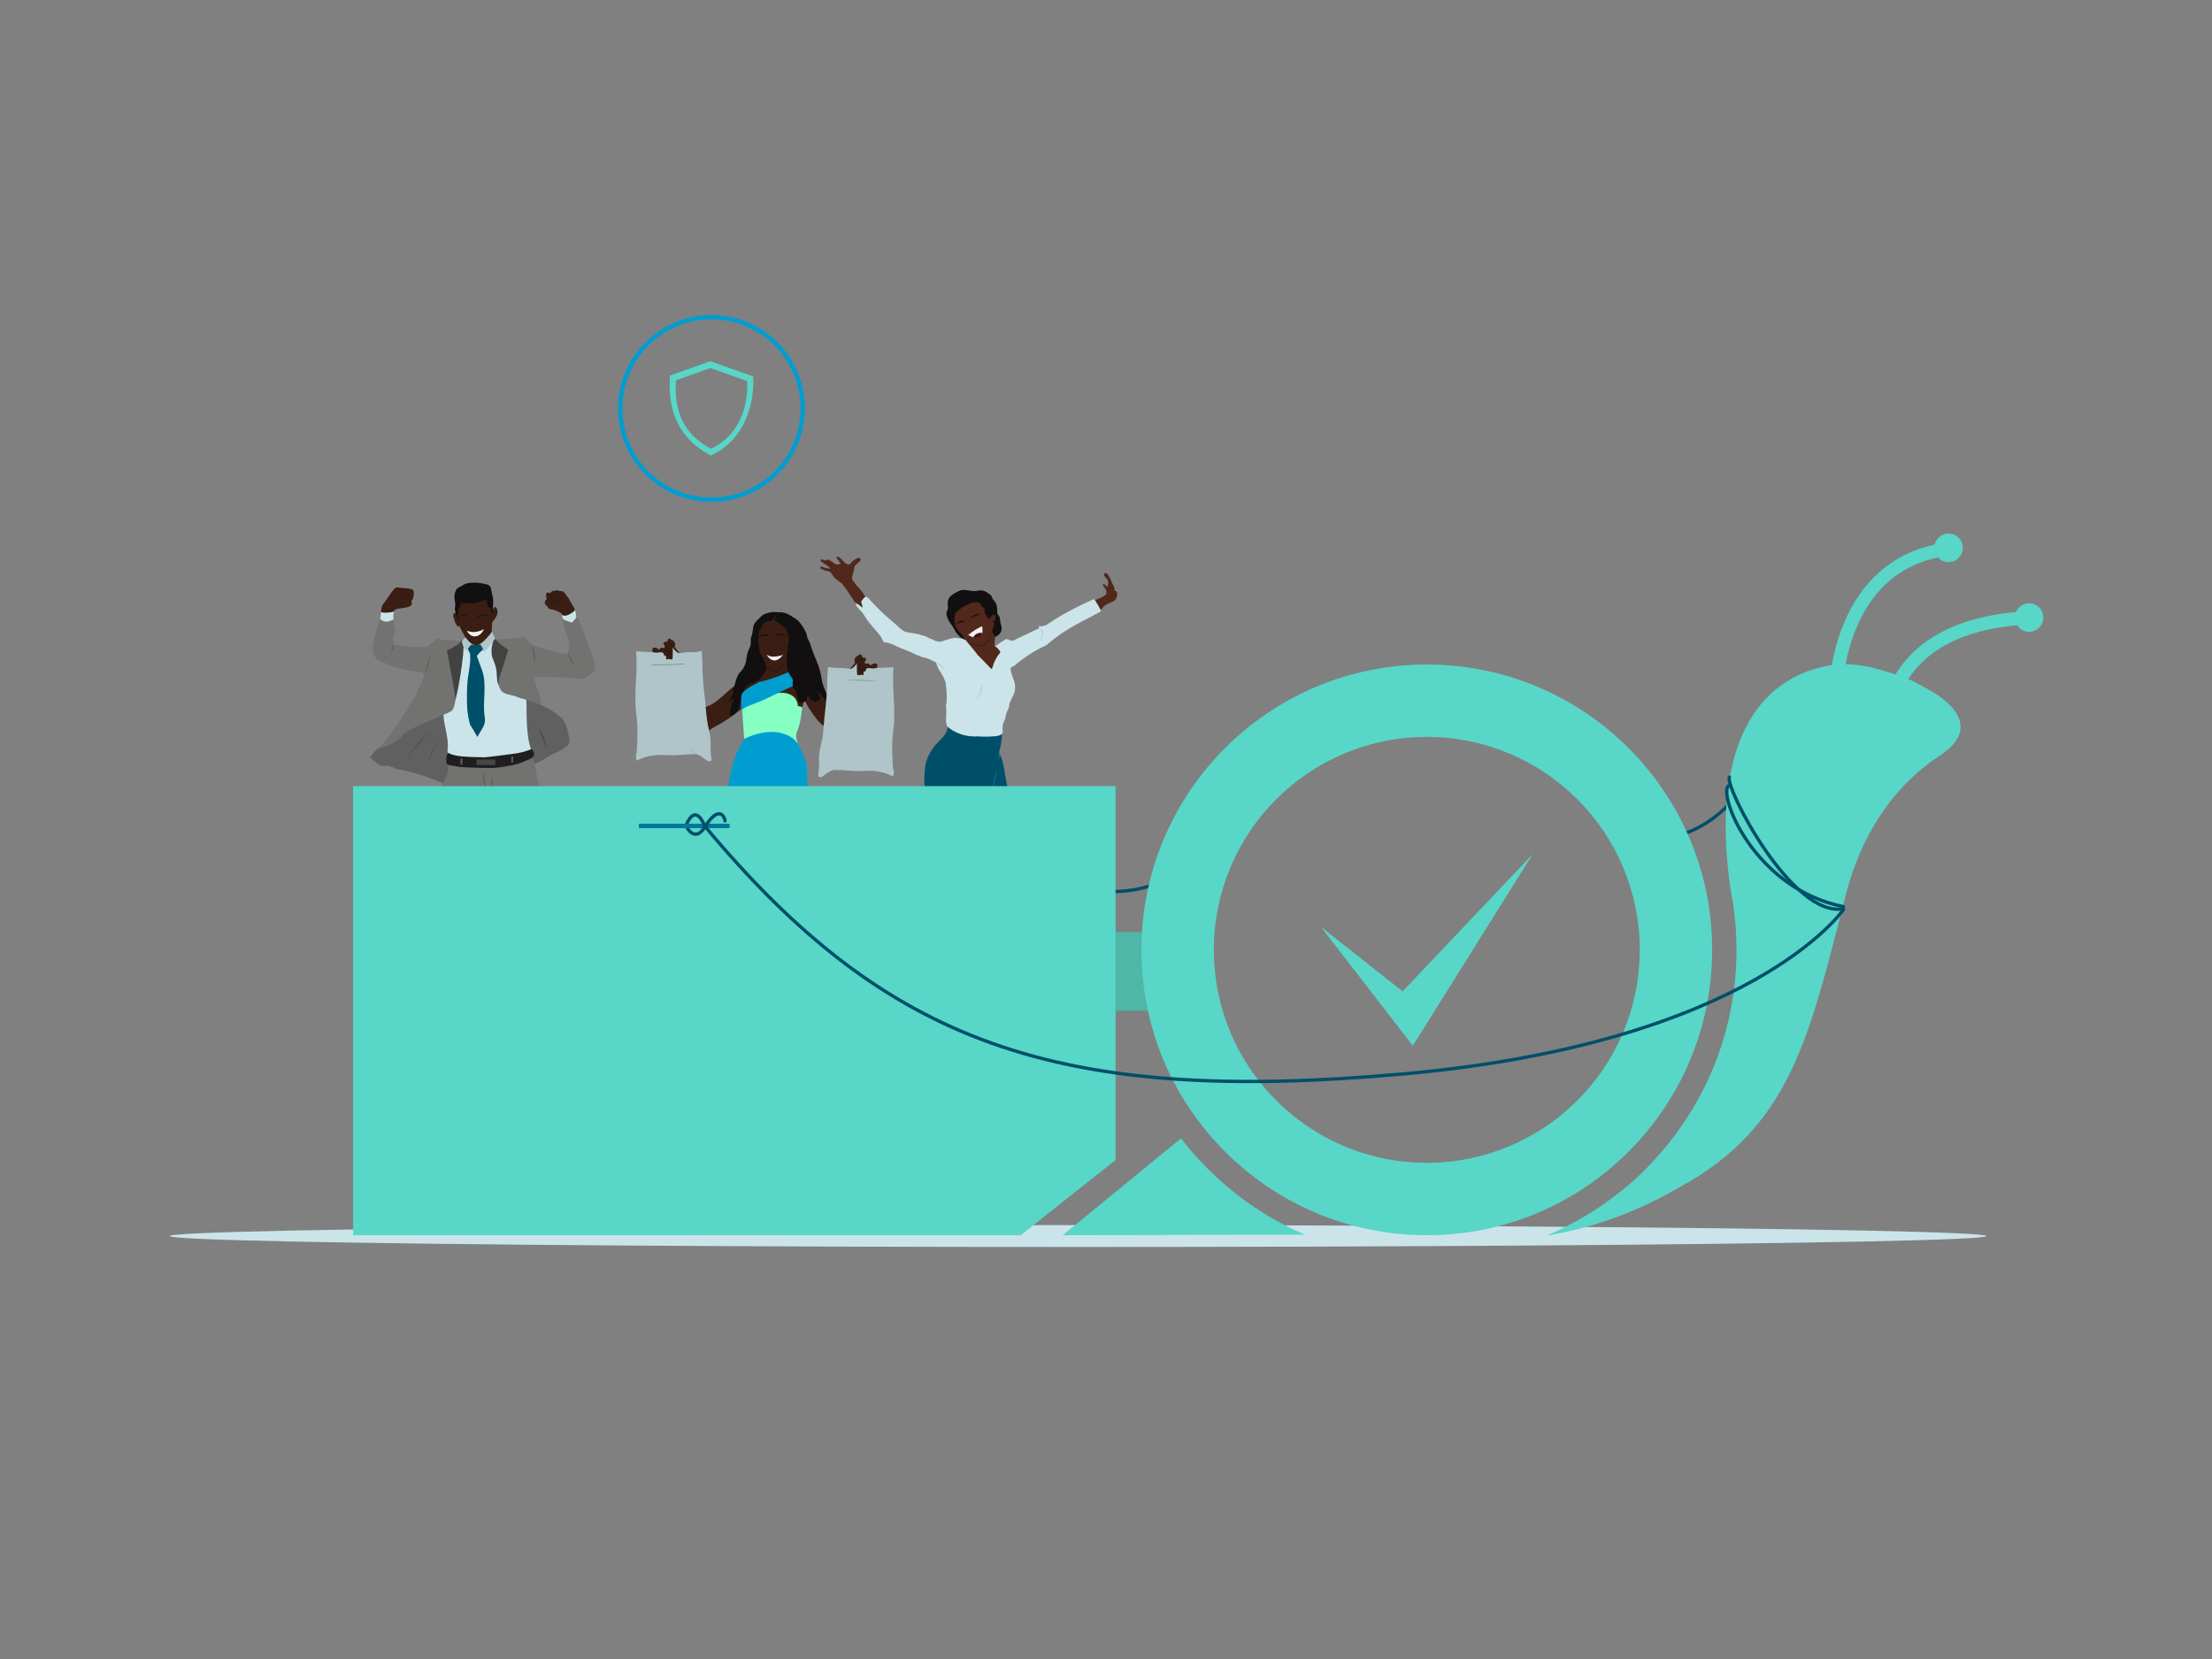 <?xml version="1.0" encoding="utf-8"?>
<!-- Generator: Adobe Illustrator 25.2.1, SVG Export Plug-In . SVG Version: 6.00 Build 0)  -->
<svg version="1.1" xmlns="http://www.w3.org/2000/svg" xmlns:xlink="http://www.w3.org/1999/xlink" x="0px" y="0px"
	 viewBox="0 0 2000 1500" style="enable-background:new 0 0 2000 1500;" xml:space="preserve">
<rect x="0" y="0" width="2000" height="1500" fill="#808080" stroke="none"/>
<style type="text/css">
	.st0{display:none;}
	.st1{display:inline;fill:#F4F9F9;}
	.st2{display:inline;}
	.st3{fill:#CAE4EA;}
	.st4{fill:#51281B;}
	.st5{fill:#004F69;}
	.st6{fill:#3A1E13;}
	.st7{fill:none;stroke:#110F0F;stroke-width:0.25;stroke-miterlimit:10;}
	.st8{fill:#110F0F;}
	.st9{fill:#606060;}
	.st10{fill:#727271;}
	.st11{fill:#424241;}
	.st12{fill:#AFC5C9;}
	.st13{fill:#1E1E1E;}
	.st14{fill:#F2F2F2;}
	.st15{fill:#474747;}
	.st16{fill:#85FFC2;}
	.st17{fill:#009DD1;}
	.st18{fill:#1E0F0A;}
	.st19{fill:none;stroke:#727271;stroke-width:0.5;stroke-miterlimit:10;}
	.st20{fill:#4EB7A8;}
	.st21{fill:#9FB3B7;}
	.st22{fill:#51281B;stroke:#CAE4EA;stroke-width:0.5;stroke-miterlimit:10;}
	.st23{fill:#28140D;}
	.st24{fill:none;stroke:#CAE4EA;stroke-width:0.5;stroke-miterlimit:10;}
	.st25{fill:#4C0F0D;}
	.st26{fill:#2B150E;}
	.st27{fill:none;stroke:#009DD1;stroke-width:4;stroke-miterlimit:10;}
	.st28{fill:#58D6C8;}
	.st29{fill:none;stroke:#004F69;stroke-width:3;stroke-miterlimit:10;}
	.st30{fill:none;stroke:#004F69;stroke-width:3;stroke-linecap:round;stroke-linejoin:round;stroke-miterlimit:10;}
	.st31{fill:none;stroke:#007999;stroke-width:4;stroke-miterlimit:10;}
</style>
<g id="Calque_7" class="st0">
	<rect x="1070.313" y="136.193" class="st1" width="607.363" height="183.567"/>
	<rect x="766.631" y="516.479" class="st1" width="607.364" height="183.567"/>
	<rect x="462.949" y="919.414" class="st1" width="607.364" height="183.566"/>
	<g class="st2">
		<g>
			<path class="st3" d="M496.208,1318.622c1.93,0,1.934-3,0-3
				C494.278,1315.622,494.275,1318.622,496.208,1318.622L496.208,1318.622z"/>
		</g>
	</g>
</g>
<g id="Calque_8" class="st0">
	<rect x="482.376" y="406.743" class="st1" width="1050.829" height="361.602"/>
	<rect x="826.984" y="62.139" class="st1" width="361.603" height="1050.829"/>
</g>
<g id="Calque_6">
	<ellipse class="st3" cx="974.758" cy="1117.575" rx="821.305" ry="9.892"/>
</g>
<g id="Calque_3">
	<path class="st4" d="M770.65,523.789c0.317,0.716,0.792,1.387,1.255,2.024
		c0.445,0.611,0.994,1.206,1.313,1.899c0.086,0.187,0.152,0.375,0.274,0.544
		c0.398,0.55,1.005,0.996,1.48,1.482c1.022,1.047,1.983,2.151,2.896,3.294
		c1.208,1.511,2.331,3.088,3.406,4.695c0.838,1.252,1.682,2.771,1.167,4.188
		c-0.25,0.689-0.791,1.231-1.124,1.883c-0.998,1.952,0.042,4.351-0.414,6.496
		c-0.081,0.381-0.227,0.776-0.542,1.004c-0.67,0.484-1.589-0.05-2.206-0.601
		c-3.192-2.852-5.502-6.537-7.768-10.169c-2.342-3.754-4.896-7.026-7.425-10.656
		c-0.41-0.588-0.864-1.144-1.345-1.676c-0.122-0.135-0.239-0.261-0.338-0.413
		c-0.124-0.19-0.222-0.331-0.409-0.469c-0.56-0.416-1.143-0.802-1.706-1.215
		c-1.126-0.826-2.229-1.684-3.307-2.571c-0.648-0.534-1.291-1.083-1.825-1.731
		c-0.93-1.13-1.501-2.529-2.482-3.615c-0.51-0.565-0.948-1.149-1.652-1.44
		c-0.376-0.156-0.786-0.198-1.189-0.257c-1.711-0.249-3.375-0.818-4.881-1.669
		c-0.47-0.266-0.725-0.294-1.224-0.5s-1.018-0.609-0.992-1.148
		c0.026-0.533,0.605-0.897,1.139-0.897c0.534-0.001,1.029,0.256,1.513,0.48
		c2.042,0.945,4.303,1.411,6.552,1.352c-2.191-3.045-6.223-4.224-8.723-7.022
		c-0.187-0.209-0.377-0.482-0.288-0.749c0.068-0.203,0.276-0.323,0.478-0.394
		c0.984-0.35,2.073,0.015,3.013,0.47c0.441,0.214,0.947,0.453,1.4,0.266
		c0.322-0.133,0.527-0.452,0.82-0.64c0.744-0.479,1.711,0.008,2.454,0.488
		c1.83,1.184,3.661,2.367,5.491,3.551c1.105,0.715,2.513,0.14,3.81-0.081
		c0.291-0.05,0.636-0.167,0.696-0.456c0.048-0.229-0.113-0.443-0.262-0.623
		c-1.235-1.486-2.393-3.036-3.466-4.642c-0.063-0.094-0.128-0.198-0.119-0.311
		c0.014-0.167,0.181-0.274,0.337-0.335c0.697-0.271,1.501-0.119,2.162,0.23
		c0.661,0.35,1.206,0.879,1.741,1.401c0.675,0.658,1.35,1.316,2.025,1.974
		c0.427,0.416,0.906,0.816,1.275,1.281c0.204,0.257,0.45,0.472,0.711,0.674
		c0.533,0.412,1.128,0.741,1.761,0.972c0.384,0.14,0.79,0.245,1.198,0.225
		c0.643-0.031,1.243-0.371,1.698-0.826c0.242-0.242,0.449-0.517,0.633-0.805
		c0.157-0.245,0.27-0.527,0.495-0.718c0.466-0.395,0.908-0.824,1.386-1.208
		c1.054-0.849,2.243-1.53,3.51-2.006c0.317-0.119,0.638-0.225,0.964-0.318
		c0.405-0.115,0.843-0.209,1.241-0.071c0.73,0.255,0.997,1.217,0.757,1.952
		c-0.24,0.735-0.835,1.29-1.407,1.811c-0.89,0.81-1.78,1.62-2.67,2.43
		c-0.427,0.388-0.861,0.786-1.14,1.292c-0.362,0.658-0.427,1.432-0.518,2.177
		c-0.229,1.869-0.676,3.712-1.329,5.479c-0.409,1.107-0.735,2.072-0.614,3.263
		c0.018,0.181,0.036,0.363,0.012,0.544L770.65,523.789z"/>
	<path class="st4" d="M989.57,542.71c2.981-0.852,5.847-2.101,8.501-3.704
		c0.696-0.42,1.396-0.883,1.852-1.555c0.633-0.932,0.705-2.165,0.403-3.25
		c-0.302-1.086-0.94-2.047-1.645-2.927c-0.436-0.544-0.909-1.079-1.162-1.728
		c-0.253-0.649-0.239-1.458,0.237-1.968c1.232,1.097,2.464,2.194,3.696,3.29
		c-0.048-1.63,0.777-3.596,0.47-5.197c-0.337-1.762-1.932-2.953-2.972-4.414
		c-0.351-0.494-0.651-1.052-0.683-1.657s0.26-1.259,0.816-1.498
		c0.892-0.384,1.831,0.41,2.429,1.176c1.339,1.716,2.388,3.658,3.087,5.72
		c1.123,3.308,3.523,5.663,3.213,9.143c0.741-0.065,1.454,0.411,1.841,1.046s0.496,1.402,0.503,2.145
		c0.021,2.232-0.96,4.603-2.841,5.888c-0.572,0.391-1.222,0.654-1.849,0.95
		c-1.159,0.546-2.318,1.093-3.478,1.639c-1.028,0.485-2.065,0.975-2.97,1.663
		c-1.922,1.463-3.154,3.75-5.238,4.971c-2.112-1.33-3.516-3.567-3.875-6.036
		C989.713,545.079,989.947,543.998,989.57,542.71z"/>
	<path class="st5" d="M856.949,656.986c-0.06,2.829-1.359,5.507-3.057,7.771
		c-1.698,2.263-3.796,4.189-5.748,6.238c-4.898,5.142-8.97,11.249-10.765,18.119
		c-1.013,3.878-1.282,7.906-1.514,11.907c-0.278,4.796-0.469,9.815,1.551,14.174
		c24.197,1.647,48.684,3.847,72.555-0.445c0.263-0.047,0.536-0.099,0.757-0.25
		c0.654-0.448,0.514-1.434,0.315-2.201c-2.743-10.609-2.547-22.159-7.744-31.806
		c1.177-4.725,2.08-8.537,2.465-13.391c0.096-1.216,0.158-2.49-0.341-3.602
		c-0.569-1.268-1.769-2.119-2.924-2.892c-4.078-2.732-8.307-5.31-12.92-6.988
		c-4.613-1.678-9.663-2.422-14.467-1.413c-2.704,0.568-5.273,1.673-7.979,2.231
		C863.574,655.17,860.041,655.075,856.949,656.986z"/>
	<path class="st4" d="M868.287,542.433c3.189-1.335,6.516-2.51,9.971-2.634
		c3.093-0.111,6.147,0.626,9.154,1.357c1.388,0.338,2.805,0.687,4.007,1.458
		c1.562,1.002,2.611,2.614,3.612,4.177c2.89,4.514,5.221,9.266,6.316,14.514
		c1.61,7.718-3.153,15.633-1.87,23.412c2.84-0.084,5.619,1.885,6.481,4.593
		c0.81,2.543,0.024,5.289-0.76,7.84c-0.824,2.681-1.674,5.414-3.301,7.698
		s-4.197,4.085-7.001,4.056c-2.382-0.025-4.556-1.33-6.442-2.785c-2.38-1.836-4.513-3.97-6.638-6.096
		c-2.133-2.135-4.302-4.319-5.666-7.011c-1.96-3.87-2.077-8.423-3.684-12.453
		c-1.833-4.597-5.458-8.193-8.526-12.076c-3.068-3.883-5.744-8.603-5.108-13.511
		C859.523,549.636,863.325,544.51,868.287,542.433z"/>
	<polygon class="st6" points="614.118,590.06 614.927,594.258 611.882,597.815 604.079,599.216 599.461,597.707 
		598.653,593.989 599.739,590.27 601.336,587.441 601.939,584.483 601.886,583.427 604.079,582.403 
		606.79,581.811 608.088,581.811 608.893,582.7 608.893,583.643 	"/>
	<path class="st6" d="M497.523,545.719c0.489-0.12,0.967-0.285,1.425-0.491
		c0.605-0.273,1.249-0.734,1.264-1.397c0.005-0.22-0.063-0.435-0.132-0.644
		c-0.168-0.513-0.342-1.024-0.522-1.532c-0.044-0.123-0.096-0.256-0.209-0.321
		c-0.103-0.059-0.231-0.045-0.349-0.03c-1.303,0.168-2.605,0.336-3.908,0.504
		c-0.829-0.187-1.387,0.397-1.883,1.086c-0.496,0.689-0.658,1.57-0.651,2.419
		c0.001,0.174,0.01,0.352,0.074,0.514c0.063,0.159,0.175,0.293,0.286,0.424
		c1.096,1.297,2.192,2.594,3.287,3.892c0.172,0.204,0.352,0.414,0.595,0.525
		c0.45,0.207,1.03,0.162,1.515,0.224c0.468,0.059,0.932,0.14,1.393,0.239
		c0.924,0.199,1.831,0.474,2.717,0.804c0.834,0.311,1.649,0.673,2.445,1.071
		c0.66,0.33,1.311,0.687,1.901,1.13c1.313,0.985,2.278,2.353,3.221,3.697
		c2.145,0.376,4.194-0.508,6.253-1.216c0.803-0.276,1.627-0.564,2.269-1.12
		c1.084-0.939,1.452-2.514,1.24-3.932s-0.924-2.711-1.707-3.912s-1.658-2.354-2.259-3.657
		c-1.059-2.294-2.597-4.182-4.049-6.25c-0.699-0.996-1.434-1.994-2.414-2.715
		c-0.787-0.579-1.871-0.957-2.731-0.493c-1.013-0.211-1.621-0.682-2.634-0.893
		c-0.244-0.051-0.498-0.101-0.738-0.036c-0.441,0.119-0.728,0.599-1.179,0.675
		c-0.244,0.041-0.489-0.045-0.73-0.1c-1.187-0.272-2.517,0.288-3.153,1.327
		c-0.172,0.281-0.338,0.625-0.66,0.695c-0.179,0.039-0.363-0.021-0.536-0.081
		c-0.808-0.278-1.743-0.554-2.474-0.11c-0.987,0.6-0.907,2.034-0.704,3.172
		c0.148,0.825,0.296,1.65,0.443,2.475"/>
	<path class="st7" d="M507.159,535.197c-0.236,0.676-0.473,1.359-0.561,2.069
		c-0.088,0.711-0.016,1.461,0.337,2.085c0.281,0.497,0.738,0.923,0.811,1.489
		c0.028,0.219-0.013,0.46-0.165,0.621c-0.088,0.093-0.205,0.153-0.324,0.199
		c-0.89,0.339-2.009-0.16-2.351-1.05c0.26,0.514,0.434,1.145,0.651,1.678
		c0.217,0.533,0.226,1.217-0.194,1.611c-0.235,0.221-0.561,0.311-0.878,0.371
		c-0.539,0.101-0.835-0.649-0.816-0.794c0.074,0.449-0.254,1.666-0.484,2.112
		c-0.384,0.746-0.96,1.024-2.379,0.613c-0.55-0.305-1.177-0.702-1.351-1.121"/>
	<path class="st7" d="M498.041,536.371c-0.182,0.862-0.365,1.729-0.413,2.609
		c-0.045,0.825,0.071,1.743,0.69,2.29"/>
	<path class="st7" d="M501.985,534.594c-0.381,1.579-0.578,3.203-0.586,4.827
		c-0.001,0.268,0.004,0.543,0.098,0.794c0.07,0.185,0.185,0.348,0.299,0.509
		c0.677,0.955,1.354,1.909,2.031,2.864"/>
	<path class="st7" d="M504.692,534.312c-0.31,1.264-0.491,2.559-0.54,3.859
		c-0.016,0.434-0.018,0.874,0.081,1.298c0.167,0.718,0.607,1.338,1.037,1.937"/>
	<path class="st7" d="M494.722,541.866c0,0,3.388-0.612,4.312-0.557c0.924,0.056,3.116,1.654,0.857,3.42
		c-1.22,0.953-2.724,0.872-2.724,0.872"/>
	<path class="st3" d="M512.187,556.529c1.102-0.236,2.102-0.797,3.084-1.351
		c1.748-0.987,3.558-2.031,4.685-3.691c0.314,1.574,0.628,3.148,0.942,4.722
		c0.385,1.93,0.762,3.976,0.088,5.825c-0.259,0.709-0.682,1.378-1.299,1.813
		c-0.79,0.556-1.811,0.676-2.775,0.609c-0.964-0.067-1.909-0.301-2.872-0.381
		c-0.494-0.041-0.999-0.043-1.469-0.2c-0.823-0.274-1.421-0.978-1.92-1.688
		c-0.777-1.106-1.422-2.304-1.918-3.561c-0.127-0.321-0.244-0.646-0.351-0.974
		c-0.094-0.288-0.242-0.618-0.255-0.923c-0.015-0.347,0.202-0.333,0.479-0.286
		c0.37,0.062,0.741,0.118,1.114,0.159C510.54,556.691,511.377,556.702,512.187,556.529z"/>
	<path class="st6" d="M371.961,543.087c0.342,1.242,0.671,2.629,0.067,3.766
		c-0.544,1.024-1.7,1.551-2.807,1.898c-2.951,0.924-6.081,1.067-9.128,1.594
		c-0.895,0.155-1.799,0.348-2.593,0.789s-1.473,1.164-1.662,2.052l-3.44,2.209h-3.922l-2.22-0.74
		l-1.864-0.113c0.311-2.133,0.26-5.156,1.183-6.884c0.923-1.728,2.206-3.232,3.372-4.807
		c2.673-3.61,4.823-7.703,7.974-10.85c0.848-0.847,2.09-1.115,3.258-0.849
		c4.096,0.936,8.352,0.166,12.361,1.758c0.369,0.147,0.742,0.319,1.011,0.612
		c0.405,0.443,0.503,1.08,0.547,1.679c0.135,1.818-0.051,3.66-0.547,5.414
		c-0.298,1.053-0.799,2.183-1.972,2.427c-0.709,0.147-1.464-0.172-1.887-0.759
		c-0.688-0.957-0.367-1.965-0.081-2.977c0.301-1.063,0.601-2.125,0.902-3.188"/>
	<path class="st3" d="M343.541,560.45c0.572-2.336,0.877-4.737,0.907-7.141
		c1.792,0.769,4.046,0.685,5.995,0.597c1.949-0.087,3.871-0.466,5.785-0.844
		c-0.629,2.232-0.751,4.318-0.49,6.623c0.035,0.306,0.077,0.618,0.008,0.919
		c-0.06,0.263-0.202,0.5-0.353,0.724c-1.136,1.68-2.99,2.9-5.007,3.105
		c-2.018,0.205-4.152-0.676-5.303-2.346C344.619,561.412,344.264,560.834,343.541,560.45z"/>
	<g>
		<path class="st8" d="M366.673,535.501c0.341,0.44,0.671,0.894,0.908,1.411
			c0.234,0.506,0.385,1.109,0.271,1.67c-0.178,1.131-0.491,2.175-0.821,3.246
			c0.078-0.552,0.17-1.101,0.277-1.646c0.108-0.546,0.234-1.089,0.296-1.622
			c0.129-0.534-0.013-1.066-0.199-1.575C367.207,536.478,366.937,535.991,366.673,535.501z"/>
	</g>
	<g>
		<path class="st8" d="M363.185,535.111c0.493,0.92,0.932,1.863,1.355,2.813l0.018,0.041l-0.014,0.044
			c-0.402,1.243-0.527,2.561-0.439,3.883c-0.312-1.294-0.213-2.686,0.212-3.957l0.004,0.085
			C363.913,537.062,363.523,536.098,363.185,535.111z"/>
	</g>
	<g>
		<path class="st8" d="M358.834,536.118c0.571,0.875,1.134,1.759,1.683,2.653
			c0.129,0.225,0.267,0.474,0.298,0.762c0.025,0.284-0.001,0.544-0.052,0.814
			c-0.051,0.259-0.111,0.511-0.127,0.757c-0.018,0.245,0.018,0.49,0.199,0.581
			c0.398,0.209,0.957,0.091,1.476,0.084c0.531-0.02,1.052,0.003,1.573,0.046
			c1.023,0.058,2.087-0.166,2.955-0.754c-0.814,0.666-1.903,0.973-2.957,0.946
			c-0.523-0.012-1.046-0.042-1.561-0.011c-0.507,0.001-1.049,0.173-1.615-0.098
			c-0.308-0.179-0.332-0.558-0.308-0.811c0.022-0.276,0.089-0.534,0.142-0.786
			c0.051-0.242,0.078-0.508,0.06-0.745c-0.023-0.236-0.133-0.464-0.252-0.695
			C359.832,537.956,359.328,537.042,358.834,536.118z"/>
	</g>
	<path class="st7" d="M367.135,541.768c0.625-0.035,1.249-0.069,1.874-0.104"/>
	<g>
		<path class="st8" d="M359.511,541.812c-1.067,1.167-2.226,2.242-3.404,3.294
			c-1.196,1.031-2.412,2.042-3.708,2.947c1.166-1.067,2.369-2.084,3.544-3.135
			C357.136,543.89,358.302,542.83,359.511,541.812z"/>
	</g>
	<g>
		<path class="st8" d="M363.293,542.057c-0.602,0.358-1.173,0.811-1.485,1.417
			c-0.308,0.594-0.336,1.363,0.106,1.863c0.419,0.511,1.129,0.742,1.802,0.721
			c0.688-0.016,1.368-0.235,2.041-0.44c-0.64,0.29-1.302,0.578-2.032,0.632
			c-0.72,0.061-1.503-0.176-2.005-0.754c-0.503-0.604-0.454-1.493-0.081-2.113
			C362.015,542.738,362.65,542.335,363.293,542.057z"/>
	</g>
	<path class="st6" d="M370.304,536.857"/>
	<path class="st7" d="M370.304,536.857c0,0-0.97,2.405-1.05,3.072s-0.32,3.47,2.586,2.975"/>
	<path class="st9" d="M450.437,619.169c1.883,2.57,5.021,3.839,7.994,4.985
		c7.468,2.879,14.935,5.759,22.403,8.638c1.498,0.578,3.007,1.161,4.363,2.021
		c1.074,0.681,2.004,1.566,3.071,2.251c0.182,0.117,0.333,0.187,0.541,0.24
		c0.448,0.115,0.847,0.296,1.268,0.489c0.966,0.444,1.925,0.902,2.875,1.378
		c1.9,0.952,3.765,1.973,5.577,3.083c2.55,1.561,4.995,3.299,7.263,5.248
		c1.957,1.682,3.809,3.558,4.996,5.848c0.855,1.649,1.339,3.46,1.816,5.255
		c0.83,3.122,1.662,6.249,2.188,9.437c0.172,1.041,0.31,2.113,0.087,3.145
		c-0.493,2.281-2.581,3.808-4.526,5.098c-1.102,0.731-2.209,1.456-3.342,2.14
		c-1.026,0.62-2.14,1.392-3.28,1.778c-0.43,0.146-0.875,0.266-1.304,0.43
		c-0.897,0.344-1.774,0.736-2.635,1.161c-1.733,0.856-3.396,1.844-5.042,2.855
		c-3.278,2.014-6.523,4.158-10.131,5.548c-0.734,0.283-1.481,0.533-2.239,0.742"/>
	<path class="st9" d="M343.264,675.983c-3.496,2.224-6.48,5.247-8.659,8.771
		c1.762,1.591,3.563,3.137,5.403,4.637c2.221,1.811,4.905,3.66,7.711,3.073
		c2.295-0.48,4.554,0.142,6.68,0.996c1.096,0.44,2.312,0.82,3.305,1.474
		c0.71,0.468,1.606,0.481,2.429,0.622c2.038,0.35,4.065,0.756,6.082,1.211
		c4.036,0.909,8.027,2.009,11.978,3.233c3.962,1.228,7.885,2.58,11.784,3.994
		c3.901,1.414,7.779,2.89,11.657,4.368c0.039,0.015,0.077,0.029,0.116,0.044
		c5.961-2.321,8.309-8.466,10.213-14.573c2.091-6.707,3.297-13.662,4.097-20.642
		c0.306-2.673,0.553-5.393,0.079-8.042s-1.755-5.256-3.964-6.793
		c-5.257-3.659-8.308-10.637-11.945-15.91c-0.643-0.933-1.325-1.901-2.327-2.431
		c-2.039-1.08-4.51,0.018-6.524,1.146c-3.89,2.179-7.702,4.519-11.239,7.234
		c-4.904,3.764-9.238,8.214-14.02,12.131c-4.455,3.649-9.278,6.82-14.091,9.982
		C349.027,672.48,346.293,674.056,343.264,675.983z"/>
	<path class="st10" d="M400.338,708.611c-1.742,3.389-3.485,6.778-5.227,10.167
		c0.997,0.953,2.556,0.894,3.93,0.775c6.41-0.556,12.802-1.476,19.243-1.142
		c3.184,0.165,6.353,0.526,9.519,0.892c22.09,2.55,44.463,5.327,66.478,2.191
		c-1.852-1.468-3.746-2.982-4.957-5.012c-1.132-1.896-1.587-4.108-2.024-6.272
		c-1.442-7.134-2.883-14.269-4.325-21.403c-0.31-1.534-0.849-3.334-2.345-3.792
		c-0.899-0.275-1.861,0.05-2.735,0.396c-4.467,1.773-8.803,4.249-13.599,4.558
		c-1.951,0.126-3.912-0.117-5.864-0.008c-2.383,0.133-4.702,0.786-7.046,1.233
		c-13.047,2.489-26.416-1.422-39.698-1.385c-2,0.005-4.211,0.087-6.024,1.032
		c-0.844,0.44-0.787,0.825-0.686,1.689c0.127,1.089,0.116,2.194,0.008,3.284
		C404.53,700.378,402.404,704.592,400.338,708.611z"/>
	<path class="st3" d="M400.878,641.498c-0.755,12.473,5.449,24.904,3.77,37.133
		c-0.277,2.015,1.148,3.987,2.518,5.49c2.375,2.607,6.298,2.965,9.825,2.964
		c3.526-0,7.345-0.098,10.206,1.964c11.408,1.075,22.114,0.056,33.516-1.086
		c5.678-0.569,10.244-2.661,15.163-5.554c1.099-0.647,2.199-1.363,2.948-2.396
		c0.569-0.783,1.557-1.703,1.235-2.616c-5.194-14.758-3.551-39.466-4.134-43.842
		c-0.412-3.092-0.836-6.229-2.059-9.099c-1.885-4.426-5.583-8.019-6.789-12.676
		c-0.331-1.279-0.453-2.676,0.071-3.889c0.296-0.686,0.789-1.291,0.96-2.018
		c0.171-0.727-0.169-1.671-0.91-1.764c2.917-3.651,4.472-9.041,1.949-12.976
		c-1.166-1.819-3.029-3.064-4.466-4.677c-1.187-1.332-2.192-2.998-3.876-3.588
		c-0.915-0.321-1.911-0.271-2.88-0.31c-2.718-0.108-5.402-0.956-7.69-2.427
		c-1.956-1.258-4.148-3.053-6.311-2.198c-0.954,0.377-1.638,1.209-2.416,1.878
		c-2.662,2.291-6.442,2.676-9.955,2.669c-3.512-0.006-6.416-6.176-9.67-4.855
		c-1.946,0.79-11.986,1.052-13.483,2.526c-6.003,5.913-1.427,21.153-3.362,29.355
		C402.467,620.407,401.555,630.318,400.878,641.498z"/>
	<path class="st10" d="M343.041,559.406c1.986,1.401,4.177,2.864,6.604,2.735
		c2.401-0.128,4.557-1.818,6.96-1.731c-0.488,2.205-0.444,4.525,0.126,6.71
		c0.265,1.013,0.644,2.02,0.618,3.067c-0.042,1.67-1.096,3.134-1.515,4.751
		c-0.582,2.249,0.026,4.628,0.017,6.91c-0.001,0.307-0.015,0.549,0.286,0.701
		c0.413,0.209,1.015,0.247,1.466,0.347c0.51,0.113,1.022,0.222,1.534,0.327
		c2.05,0.417,4.114,0.762,6.188,1.033c4.148,0.542,8.334,0.791,12.517,0.744
		c3.033-0.034,6.064-0.223,9.077-0.569c2.329-2.03,4.687-4.105,7.017-6.136
		c0.28-0.244,0.567-0.492,0.915-0.621c0.566-0.21,1.194-0.073,1.784,0.058
		c6.75,1.489,13.777,1.708,20.606,0.644c1.529-0.238,2.524-1.03,3.917-1.706
		c-1.43,0.404-2.398,1.795-2.767,3.234c-0.369,1.439-0.256,2.951-0.226,4.437
		c0.031,1.536-0.029,3.073-0.138,4.605c-0.08,1.123-0.296,2.272-0.291,3.397
		c0.002,0.375,0.129,0.717,0.171,1.085c0.136,1.202-0.131,2.549-0.227,3.752
		c-0.208,2.603-0.461,5.203-0.757,7.797c-0.592,5.189-1.36,10.358-2.302,15.495
		c-0.556,3.033-1.35,6.038-2.013,9.064c-0.541,2.47-1.081,4.939-1.622,7.409
		c-0.434,1.981-0.93,4.08-2.375,5.503c-0.915,0.901-2.12,1.434-3.297,1.948
		c-10.077,4.402-20.154,8.804-30.231,13.207c-1.967,0.859-3.94,1.722-5.78,2.825
		c-1.106,0.663-2.16,1.412-3.152,2.237c-0.713,0.594-1.525,1.219-2.081,1.972
		c-0.23,0.312-0.336,0.689-0.559,1.005c-0.618,0.875-1.594,1.617-2.4,2.314
		c-1.686,1.455-3.505,2.755-5.427,3.88c-2.459,1.441-5.087,2.596-7.814,3.423
		c-2.154,0.654-3.819,1.078-5.906,1.92c2.185-2.603,4.37-5.206,6.555-7.809
		c5.729-6.824,10.766-14.19,15.522-21.715c2.425-3.837,4.78-7.717,7.133-11.598
		c1.134-1.871,2.268-3.743,3.408-5.611c0.725-1.187,1.772-2.423,2.235-3.74
		c0.547-1.559,1.38-3.002,2.089-4.505c0.783-1.661,1.512-3.348,2.183-5.057
		c0.98-2.495,1.838-5.039,2.571-7.618c0.057-0.201,0.112-0.42,0.03-0.612
		c-0.089-0.207-0.31-0.318-0.517-0.406c-1.971-0.839-4.139-1.058-6.266-1.313
		c-5.355-0.642-10.675-1.574-15.929-2.789c-5.673-1.312-10.098-3.849-15.519-5.975
		c-1.006-0.394-2.013-0.797-2.949-1.336c-3.875-2.23-6.185-6.907-5.602-11.339
		c0.972-7.387,2.821-13.167,4.389-20.451C341.728,563.305,342.819,561.44,343.041,559.406z"/>
	<path class="st10" d="M447.884,578.235c9.079-0.358,18.147-1.021,27.182-1.989
		c1.493,2.646,3.732,4.819,6.093,6.731c0.294,0.238,0.597,0.472,0.943,0.626
		c0.381,0.17,0.801,0.206,1.184,0.353c0.229,0.088,0.46,0.169,0.69,0.252
		c0.443,0.16,0.887,0.318,1.332,0.472c0.89,0.31,1.784,0.609,2.681,0.897
		c1.794,0.577,3.602,1.112,5.422,1.604c2.456,0.664,4.933,1.251,7.426,1.758
		c0.875,0.178,1.711,0.373,2.566,0.618c1.048,0.3,2.096,0.601,3.143,0.901
		c0.704,0.202,1.414,0.405,2.144,0.464c0.599,0.049,1.206,0,1.8,0.089
		c0.846,0.126,1.828,0.49,2.471-0.075c0.201-0.177,0.328-0.421,0.446-0.662
		c0.303-0.623,0.568-1.264,0.793-1.919c3.154-9.17-5.753-18.971-4.922-28.633
		c-0.002,0.028,0.198,0.31,0.255,0.363c0.112,0.105,0.282,0.155,0.42,0.219
		c0.34,0.155,0.681,0.307,1.024,0.454c0.669,0.287,1.345,0.558,2.028,0.812
		c1.364,0.509,2.753,0.954,4.159,1.331c1.9-1.977,3.396-3.59,4.634-6.036
		c-0.035,0.07,0.38,0.615,0.436,0.805c0.037,0.128,0.041,0.262,0.071,0.391
		c0.104,0.432,0.334,0.851,0.506,1.259c0.376,0.892,0.749,1.784,1.12,2.678
		c0.742,1.787,1.473,3.579,2.194,5.375c0.894,2.228,1.773,4.462,2.635,6.702
		c0.414,1.077,0.825,2.155,1.232,3.234c0.124,0.329,0.277,0.661,0.333,1.012
		c0.043,0.274,0.026,0.546,0.102,0.815c0.123,0.437,0.337,0.859,0.508,1.278
		c0.716,1.748,1.426,3.498,2.115,5.257c1.376,3.513,2.665,7.062,3.731,10.683
		c0.346,1.176,0.668,2.359,0.962,3.549c0.461,1.871,0.845,3.88,0.178,5.688
		c-0.761,2.061-2.708,3.404-4.543,4.61c-1.826,1.201-3.653,2.401-5.479,3.602
		c-12.221-0.86-24.242-1.674-36.492-1.561c-2.859,0.026-5.798,0.077-8.477-0.923
		c-0.252,7.042,7.962,19.254,5.878,25.985c-8.639-3.832-17.595-5.547-21.314-7.184
		c-4.999-2.201-12.109-1.748-14.882-6.454c-0.877-1.488-1.451-3.132-2.003-4.769
		c-0.376-1.114-0.746-2.235-0.963-3.391c-1.068-5.694,3.435-14.272,6.067-19.433
		c-1.201-3.136-3.494-5.413-5.105-8.359C448.999,584.768,447.711,581.588,447.884,578.235z"/>
	<g>
		<path class="st11" d="M481.081,583.104c1.101,2.817,1.752,5.799,2.137,8.802
			c0.327,3.01,0.39,6.061-0.026,9.058c-0-3.019-0.09-6.021-0.47-8.999
			C482.398,588.98,481.786,586.039,481.081,583.104z"/>
	</g>
	<g>
		<path class="st11" d="M513.483,590.523c1.368,1.893,2.202,4.097,3.28,6.11
			c1.064,2.009,2.409,3.929,4.425,5.112c-1.096-0.401-2.06-1.136-2.861-1.993
			c-0.81-0.858-1.453-1.855-2.005-2.885C515.234,594.79,514.509,592.602,513.483,590.523z"/>
	</g>
	<g>
		<path class="st11" d="M389.217,591.188c-0.515,3.259-1.318,6.461-2.2,9.636
			c-0.939,3.159-1.959,6.299-3.256,9.333c0.904-3.171,1.895-6.303,2.776-9.471
			C387.474,597.535,388.299,594.355,389.217,591.188z"/>
	</g>
	<g>
		<path class="st11" d="M356.286,582.263c-0.087,1.229-0.438,2.425-0.921,3.554
			c-0.5,1.122-1.142,2.19-1.986,3.087c0.518-1.115,1.054-2.184,1.528-3.288
			C355.398,584.519,355.82,583.4,356.286,582.263z"/>
	</g>
	<path class="st12" d="M444.849,571.037c1.257,2.265,2.267,4.666,3.007,7.149
		c-2.334,2.084-4.418,4.45-6.191,7.028c-0.638,0.927-1.255,1.904-2.162,2.57
		c-0.532,0.391-0.51,0.822-0.987,1.278c-0.105,0.101-0.228,0.204-0.374,0.204
		c-0.122-0-0.229-0.074-0.327-0.146c-1.621-1.204-2.738-2.95-3.819-4.655
		c-0.198-0.312-0.398-0.628-0.515-0.979C436.924,579.06,440.793,574.909,444.849,571.037z"/>
	<path class="st11" d="M447.619,577.709c3.464,3.838,7.527,7.135,11.996,9.734
		c-1.834,5.097-3.167,10.465-4.882,15.604c-1.809,5.42-4.404,10.844-3.946,16.539
		c-0.034-0.085-0.068-0.169-0.102-0.254c-2.006-4.99-1.08-10.406-2.26-15.653
		c-0.452-2.008-1.26-3.908-1.97-5.832c-0.31-0.839-0.482-1.791-0.916-2.579
		c-0.299-0.542-0.502-0.976-0.632-1.597c-0.334-1.588-0.505-3.209-0.516-4.832
		c-0.012-1.727,0.157-3.456,0.505-5.148c0.44-2.136,1.054-4.623,2.624-6.196"/>
	<path class="st5" d="M424.971,590.519c-0.064,0.172-0.315-0.002-0.388-0.17
		c-0.539-1.241-1.078-2.483-1.616-3.724c-0.074-0.17-0.149-0.345-0.155-0.53
		c-0.012-0.339,0.204-0.639,0.422-0.899c0.432-0.516,0.913-0.992,1.434-1.419
		c0.316-0.259,0.783-0.737,1.185-0.832c0.315-0.074,0.746,0.006,1.072,0.004
		c0.716-0.004,1.433-0.021,2.148-0.05c1.414-0.059,2.827-0.168,4.233-0.327
		c0.271-0.031,0.565-0.058,0.797,0.085c0.12,0.074,0.209,0.187,0.295,0.298
		c0.789,1.023,1.476,2.123,2.049,3.281c0.161,0.325,0.316,0.69,0.216,1.038
		c-0.094,0.328-0.388,0.55-0.66,0.756c-1.897,1.433-3.542,3.197-4.839,5.189
		c1.504,4.121,2.88,8.081,4.456,12.175c4.927,12.8,0.706,27.635,2.445,41.24
		c0.265,2.075,0.598,4.178,0.29,6.247c-0.387,2.602-1.753,4.94-3.092,7.204
		c-1.245,2.105-2.489,4.209-3.734,6.314c0.1-0.169-0.834-1.591-0.952-1.81
		c-0.385-0.717-0.778-1.431-1.176-2.141c-0.861-1.534-1.753-3.05-2.666-4.554
		c-0.422-0.696-0.905-1.253-1.349-1.901c-0.328-0.479-0.433-1.152-0.59-1.703
		c-0.185-0.648-0.358-1.3-0.52-1.955c-0.646-2.617-1.108-5.276-1.43-7.951
		c-0.651-5.394-0.743-10.838-0.663-16.264c0.036-2.447,0.108-4.893,0.182-7.339
		C422.685,610.143,426.098,601.104,424.971,590.519z"/>
	<path class="st13" d="M409.132,692.296c1.1,0.13,2.233,0.184,3.252,0.618
		c0.936,0.399,7.107,0.862,9.432,0.931c4.743,0.141,9.486,0.283,14.228,0.424
		c3.144,0.094,6.291,0.188,9.434,0.049c6.1-0.269,12.124-1.411,18.113-2.594
		c1.954-0.386,3.912-0.778,5.807-1.39c1.717-0.554,3.372-1.286,4.974-2.113
		c0.409-0.211,0.797-0.462,1.262-0.52c0.462-0.057,0.859-0.206,1.288-0.386
		c1.055-0.442,2.084-0.947,3.08-1.51c1.064-0.602,2.152-1.343,2.597-2.481
		c0.339-0.866,0.251-1.836,0.102-2.754c-0.164-1.01-1.117-1.894-1.529-2.83
		c-0.044-0.099-0.095-0.204-0.19-0.257c-0.114-0.064-0.255-0.034-0.382-0.003
		c-0.473,0.116-0.233,0.144-0.713,0.229c-0.079,0.014-0.148,0.008-0.226,0.013
		c-0.227,0.014-0.442,0.095-0.659,0.161c-1.085,0.33-2.134,0.763-3.202,1.142
		c-4.508,1.601-9.293,2.23-14.036,2.848c-3.421,0.446-6.842,0.892-10.262,1.339
		c-2.99,0.39-5.98,0.78-8.978,1.106c-1.44,0.157-2.882,0.299-4.326,0.419
		c-0.419,0.035-0.858,0.111-1.278,0.037c-0.992-0.175-1.946-0.154-2.959-0.153
		c-2.43,0.002-4.86-0.046-7.288-0.144c-2.719-0.11-5.436-0.282-8.147-0.518
		c-4.632-0.402-9.387-1.031-13.429-3.326c-0.135-0.077-1.122,2.532-1.191,2.772
		c-0.282,0.99-0.438,2.016-0.464,3.046c-0.026,1.029,0.077,2.061,0.314,3.063
		c0.157,0.664,0.3,1.286,0.915,1.656C405.938,691.933,407.687,692.125,409.132,692.296z"/>
	<g>
		<path class="st11" d="M439.881,697.412c-1.063,1.118-1.882,2.459-2.152,3.941
			c-0.289,1.478-0.091,3.01,0.238,4.493c0.298,1.497,0.754,2.972,1.079,4.487
			c0.324,1.51,0.559,3.074,0.389,4.618c-0.039-1.546-0.365-3.048-0.763-4.527
			c-0.399-1.481-0.85-2.955-1.194-4.474c-0.294-1.516-0.512-3.125-0.124-4.676
			C437.72,699.72,438.679,698.376,439.881,697.412z"/>
	</g>
	<g>
		<path class="st11" d="M444.753,702.113c0.332,1.67,0.442,3.371,0.441,5.068
			c-0.02,1.697-0.151,3.397-0.507,5.062c-0.035-1.701,0.005-3.381,0.007-5.065
			C444.715,705.494,444.697,703.813,444.753,702.113z"/>
	</g>
	<g>
		<path class="st11" d="M487.017,658.724c1.976,2.644,3.497,5.603,4.713,8.668
			c1.189,3.075,2.08,6.281,2.421,9.565c-1.112-3.104-2.154-6.176-3.352-9.2
			C489.629,664.721,488.309,661.757,487.017,658.724z"/>
	</g>
	<g>
		<path class="st11" d="M396.857,669.136c-1.811,3.029-3.564,6.078-5.084,9.249
			c-1.572,3.146-2.903,6.4-4.186,9.688c0.888-3.421,2.209-6.72,3.737-9.908
			C392.905,675.003,394.702,671.937,396.857,669.136z"/>
	</g>
	<g>
		<path class="st11" d="M390.661,659.686c-2.134,1.993-4.207,4.047-6.222,6.152
			c-2.009,2.11-3.972,4.266-5.831,6.508c-1.891,2.216-3.68,4.516-5.415,6.858
			c-1.73,2.345-3.399,4.738-4.999,7.181c1.442-2.539,3.006-5.013,4.687-7.405
			c1.676-2.396,3.477-4.704,5.345-6.954c1.899-2.224,3.864-4.394,5.94-6.454
			C386.236,663.504,388.406,661.541,390.661,659.686z"/>
	</g>
	<polygon class="st9" points="463.842,689.289 462.363,689.724 462.363,684.071 463.881,683.963 	"/>
	<polygon class="st9" points="417.981,691.429 416.402,691.321 416.402,685.856 418.083,686.139 	"/>
	<path class="st6" d="M409.834,555.665c-0.195,0.784,0.008,1.606,0.217,2.385
		c0.648,2.415,1.382,4.836,2.65,6.991c0.326,0.553,0.737,1.125,1.354,1.299s1.421-0.325,1.29-0.953
		c0.661,2.831,2.454,5.242,3.75,7.844c1.649,3.309,4.298,7.059,7.474,8.951
		c2.977,1.774,5.355,1.248,8.291-0.592s5.139-4.611,7.467-7.177
		c0.713-0.786,1.456-1.578,1.868-2.556c0.409-0.971,0.459-2.05,0.503-3.102
		c0.055-1.305,0.11-2.61,0.164-3.914c0.067-1.588,0.596-3.811-0.898-4.355
		c0.265-0.165-0.113,0.3,0.029,0.577c0.142,0.277,0.199,0.61,0.424,0.826
		c0.582,0.559,1.489-0.156,1.959-0.812c1.225-1.711,2.47-3.459,3.103-5.467
		c0.633-2.007,0.563-4.353-0.699-6.038c-0.271-0.362-0.645-0.711-1.097-0.71
		c-0.587,0.002-0.991,0.57-1.29,1.075c-0.504,0.85-1.008,1.701-1.511,2.551
		c0.335-1.404,0.313-2.891-0.062-4.284c-0.328-1.216-0.915-2.344-1.497-3.461
		c-0.592-1.135-1.183-2.27-1.775-3.405c-0.542-1.039-1.096-2.096-1.925-2.926
		c-0.915-0.917-2.122-1.505-3.375-1.836c-1.841-0.487-3.772-0.438-5.629-0.065
		c-0.929,0.187-1.842,0.451-2.737,0.763c-0.454,0.158-0.896,0.348-1.349,0.509
		c-0.316,0.112-0.59,0.071-0.914,0.106c-1.891,0.206-3.823,0.784-5.643,1.318
		c-1.656,0.486-3.345,1.088-4.585,2.288c-1.328,1.285-1.988,3.116-2.331,4.931
		c-0.214,1.134-0.321,2.284-0.461,3.429c-0.068,0.552-0.105,1.142-0.246,1.681
		c-0.052,0.198-0.143,0.286-0.252,0.448c-0.433,0.644,0.386,1.236,0.123,1.955
		C411.384,553.935,410.038,554.843,409.834,555.665z"/>
	<path class="st14" d="M427.254,571.421c3.564,0.265,7.135-0.925,10.32-2.581
		c-3.206,7.566-11.422,9.21-15.522,1.457C423.04,570.573,425.029,571.256,427.254,571.421z"/>
	<path class="st8" d="M419.366,556.62c-0.511,0.018-1.007,0.162-1.498,0.305
		c-0.728,0.213-1.456,0.425-2.183,0.638c0.499-0.814,1.439-1.338,2.393-1.334
		c0.464,0.002,0.921-0.256,1.381-0.205c0.64,0.071,1.283,0.389,1.927,0.382
		c0.145-0.002,0.295-0,0.43,0.055c0.106,0.043,0.196,0.116,0.284,0.188
		c0.339,0.276,0.677,0.552,1.016,0.827c0.111,0.09,0.189,0.208,0.017,0.286
		c-0.134,0.061-0.296-0.024-0.416-0.076c-0.7-0.303-1.378-0.668-2.111-0.887
		C420.205,556.678,419.787,556.605,419.366,556.62z"/>
	<path class="st8" d="M434.666,557.357c1.546-0.744,3.279-1.095,4.993-1.01
		c0.509,0.025,1.074,0.071,1.47-0.25c-0.517-0.219-1.035-0.439-1.552-0.658
		c-0.165-0.07-0.336-0.141-0.516-0.144c-0.153-0.002-0.301,0.046-0.446,0.093
		c-0.637,0.208-1.274,0.416-1.91,0.624c-0.566,0.185-1.13,0.399-1.715,0.516
		c-0.46,0.092-0.874,0.115-1.305,0.296c-0.251,0.105-0.489,0.24-0.708,0.402
		c-0.431,0.318-0.789,0.736-1.026,1.218c0.438-0.183,0.864-0.408,1.337-0.467
		C433.764,557.916,434.239,557.562,434.666,557.357z"/>
	<path class="st8" d="M416.397,544.987c-0.037,0.783-0.075,1.57-0.227,2.34
		c-0.068,0.346-0.139,0.725-0.308,1.041c-0.095,0.177-0.235,0.297-0.372,0.438
		c-0.4,0.412-0.608,1.026-0.8,1.557c-0.44,1.213-0.656,2.499-0.714,3.785
		c-0.019,0.439-0.02,0.878-0.005,1.317c0.084,2.361,0.62,4.68,1.147,6.983
		c0.14,0.611,0.28,1.237,0.21,1.86c-1.141-3.747-2.492-7.656-3.632-11.403
		c-0.207-0.678-0.414-1.364-0.464-2.071c-0.057-0.811,0.094-1.617,0.226-2.413
		c0.084-0.506,0.2-1.042,0.149-1.551c-0.033-0.324-0.029-0.654-0.051-0.98
		c-0.045-0.68-0.123-1.357-0.208-2.032c-0.17-1.346-0.377-2.69-0.429-4.047
		c-0.045-1.158,0.03-2.328,0.339-3.449c0.245-0.887,0.631-1.726,1.016-2.562
		c0.267-0.58,0.541-1.171,0.971-1.643c0.786-0.865,1.969-1.217,3.016-1.736
		c1.211-0.601,2.281-1.458,3.491-2.062c1.655-0.827,3.515-1.152,5.356-1.334
		c4.039-0.4,8.141-0.158,12.104,0.716c2.089,0.46,4.136,0.568,5.622,2.107
		c1.11,1.149,1.196,2.901,1.451,4.478c0.329,2.035,1.037,3.992,1.385,6.024
		c0.457,2.672,0.281,5.406,0.104,8.111c-0.16,2.439-0.32,4.878-0.48,7.317
		c-0.375-1.533-0.751-3.067-1.126-4.6c-0.176-0.717-0.413-1.517-1.065-1.863
		c-0.323-0.171-0.704-0.202-1.037-0.353c-0.984-0.446-1.216-1.707-1.386-2.774
		c-0.166-1.043-0.395-2.076-0.686-3.092c-0.09-0.314-0.199-0.647-0.456-0.848
		c-0.536-0.42-1.303-0.035-1.886,0.318c-3.124,1.89-6.8,2.725-10.447,2.89
		S420.004,545.557,416.397,544.987z"/>
	<path class="st11" d="M418.87,578.279c-4.021,4.065-8.85,7.328-14.122,9.541
		c-0.225,0.095-0.47,0.204-0.577,0.424c-0.099,0.203-0.053,0.444-0.004,0.665
		c1.547,7.05,2.8,14.162,4.052,21.27c0.574,3.26,1.148,6.519,1.722,9.779
		c0.716,4.063,1.432,8.128,1.939,12.222C411.88,632.18,420.819,593.023,418.87,578.279"/>
	<path class="st12" d="M425.494,582.657c0.087,0.121,0.177,0.25,0.184,0.399
		c0.009,0.186-0.113,0.35-0.23,0.496c-1.328,1.663-2.688,3.3-4.081,4.909
		c-1.589-2.073-2.781-4.45-3.494-6.963c-0.122-0.432-0.232-0.879-0.185-1.325
		c0.058-0.551,0.35-1.051,0.679-1.496c0.403-0.544,0.874-1.038,1.397-1.468
		c0.368-0.302,0.978-0.872,1.456-0.462c0.267,0.229,0.458,0.595,0.662,0.88
		c0.228,0.318,0.457,0.636,0.685,0.954c0.457,0.636,0.913,1.272,1.37,1.909
		C424.456,581.211,424.975,581.934,425.494,582.657z"/>
	<rect x="430.827" y="686.746" class="st15" width="17.041" height="4.975"/>
	<path class="st6" d="M706.467,554.433c-2.626,0.02-5.189-1.297-7.79-0.929
		c-1.512,0.214-2.883,0.982-4.181,1.787c-2.565,1.591-5.032,3.412-6.945,5.747
		c-4.851,5.919-5.468,14.131-5.875,21.773c-0.05,0.934-0.081,1.942,0.436,2.722
		c0.596,0.901,1.743,1.237,2.583,1.917c0.703,0.57,1.174,1.369,1.63,2.15
		c1.51,2.587,3.021,5.173,4.531,7.76c0.531,0.909,0.021,2.421,0.426,3.375
		c0.389,0.917,1.925,1.786,1.581,2.801c-0.093,0.275-0.326,0.477-0.503,0.698
		c-0.528,0.663-1.061,1.268-1.737,1.788c-1.351,1.04-2.952,1.721-4.572,2.22
		c-2.608,0.804-5.353,1.223-7.817,2.399c-3.763,1.795-6.512,5.426-7.483,9.451
		c-0.278,1.153-0.411,2.343-0.379,3.529c0.035,1.291,0.074,2.601,0.878,3.686
		c1.108,1.495,3.206,1.957,5.04,1.644s3.488-1.258,5.132-2.128
		c8.945-4.729,18.859-7.614,28.945-8.424c-3.16,0.823-6.111,2.438-8.507,4.656
		c-0.605,0.56-1.206,1.219-1.304,2.037c-0.211,1.75,1.798,2.809,3.379,3.589
		c2.147,1.06,4.067,2.52,5.973,3.97c3.333,2.537,6.666,5.074,9.999,7.61
		c0.683,0.52,1.392,1.052,2.225,1.261c0.833,0.208,1.831,0.008,2.315-0.702
		c1.923-2.82,2.113-6.371,2.491-9.763c1.6,5.205,4.707,9.797,7.83,14.257
		c3.603,5.145,7.62,10.498,13.492,12.726c0.632,0.24,1.399,0.423,1.939,0.017
		c0.362-0.272,0.513-0.735,0.641-1.168c1.717-5.808,2.922-11.768,3.595-17.787
		c0.127-1.136,0.231-2.314-0.135-3.396c-0.763-2.255-3.22-3.354-5.148-4.75
		c-5.078-3.677-7.183-10.396-12.117-14.265c-9.657-7.571-7.025-23.363-12.677-34.255
		c-2.884-5.559-6.697-10.657-8.919-16.512c-0.456-1.201-0.853-2.45-1.611-3.488
		c-0.6-0.822-1.399-1.473-2.098-2.213c-1.131-1.197-1.995-2.623-3.104-3.84
		C707.517,555.168,708.114,554.421,706.467,554.433z"/>
	<path class="st6" d="M670.05,616.798c-6.169,2.68-11.102,7.5-16.076,12.027
		c-4.974,4.527-10.375,8.985-16.892,10.647c1.872,7.171,2.949,14.549,3.202,21.956
		c2.189-2.397,5.176-3.874,8.036-5.411c7.838-4.214,15.223-9.268,21.989-15.048
		c3.675-3.14-0.425-9.549,0.672-14.257c0.91-3.905,4.351-7.039,4.52-11.044
		c0.017-0.391-0.011-0.816-0.263-1.116c-0.564-0.673-1.647-0.212-2.371,0.285
		C671.84,615.542,671.192,616.302,670.05,616.798z"/>
	<path class="st16" d="M670.748,637.98c0.703,10.062,1.406,20.125,2.109,30.188
		c2.176,0.754,4.673,1.148,6.976,1.139c2.494-0.011,4.989,0.305,7.401,0.937
		c8.625,2.259,17.761,2.206,26.677,2.092c1.973-0.025,3.947-0.084,5.911-0.272
		c0.522-0.05,1.149-0.191,1.311-0.69c0.116-0.356-0.07-0.732-0.233-1.069
		c-1.073-2.215-1.3-4.796-0.755-7.187c0.276-1.21,0.816-2.33,1.242-3.487
		c0.395-1.076,0.747-2.167,1.062-3.268c0.631-2.207,1.115-4.453,1.517-6.712
		c0.5-2.81,0.873-5.641,1.244-8.471c0.066-0.505,0.127-1.046-0.101-1.502
		c-0.623-1.247-2.564-0.758-3.773-1.453c0.067-2.247-0.897-4.761-2.218-6.579
		c-2.315-3.184-6.307-4.783-10.223-5.189s-7.854,0.218-11.769,0.637
		c-3.379,0.362-6.8,0.576-10.072,1.497c-2.483,0.699-4.837,1.796-7.103,3.027
		C676.481,633.504,673.805,635.48,670.748,637.98z"/>
	<path class="st17" d="M670.217,627.743c3.247-3.857,7.514-6.671,12-8.89
		c0.909-0.45,1.918-0.789,2.745-1.39c0.258-0.188,0.494-0.391,0.786-0.527
		c0.963-0.447,2.149-0.577,3.176-0.84c1.12-0.287,2.237-0.588,3.35-0.901
		c4.452-1.254,8.845-2.717,13.159-4.383c3.085-1.191,6.13-2.486,9.128-3.881
		c0.507,2.17,2.676,3.492,3.921,5.339s2.332,4.035,1.909,6.222
		c-0.075,0.388-0.243,0.817-0.616,0.947c-12.795,4.461-23.97,11.786-36.718,16.38
		c-1.782,0.642-3.571,1.269-5.317,2.003c-2.655,1.118-5.214,2.489-7.521,4.215
		C669.919,637.087,670.189,632.702,670.217,627.743z"/>
	<path class="st17" d="M673.111,667.977c-10.286,15.476-14.171,34.343-15.745,52.859
		c-0.029,0.341-0.053,0.702,0.101,1.007c0.287,0.566,1.033,0.685,1.667,0.712
		c3.14,0.138,6.279-0.219,9.406-0.54c19.761-2.031,39.666-2.667,59.517-1.9
		c1.048,0.04,1.796-0.606,2.764-1.011c0.05-0.021-0.558-3.948-0.592-4.33
		c-0.153-1.719-0.222-3.444-0.257-5.168c-0.068-3.326-0.006-6.655-0.154-9.979
		c-0.071-1.588-0.189-3.175-0.394-4.752c-0.075-0.576-0.225-1.145-0.262-1.718
		c-0.041-0.63-0.088-1.257-0.174-1.884c-0.344-2.509-1.115-4.94-2.056-7.284
		c-0.8-1.991-1.726-3.927-2.66-5.857c-1.896-3.918-3.938-7.991-7.461-10.547
		C704.331,658.532,686.957,661.197,673.111,667.977z"/>
	<path class="st14" d="M699.202,593.723c2.122,0.045,4.226-0.372,6.294-0.855
		c1.046-0.245,2.163-0.553,2.84-1.387c-1.062,1.39-2.146,2.789-3.514,3.88
		c-1.368,1.091-3.067,1.861-4.815,1.791c-2.313-0.093-4.358-1.64-5.703-3.524
		c-0.168-0.235-0.327-0.476-0.49-0.715c-0.074-0.109-0.469-0.529-0.447-0.646
		c0.063-0.335,0.96,0.303,1.108,0.377c0.938,0.467,1.954,0.764,2.987,0.927
		C698.038,593.661,698.62,593.711,699.202,593.723z"/>
	<path class="st8" d="M702.866,573.577c-0.495,0.489-0.99,0.978-1.484,1.467
		c0.638-0.05,1.21-0.39,1.806-0.621c1.973-0.768,4.191-0.352,6.239,0.184
		c0.811,0.212,1.726,0.428,2.442-0.008c-1.026-0.824-2.537-0.557-3.771-1.013
		c-0.344-0.127-0.665-0.311-1.009-0.441c-1.703-0.646-3.592,0.107-5.223,0.919"/>
	<path class="st8" d="M689.031,575.143c-0.488,0.181-0.943,0.447-1.435,0.618
		c-0.492,0.171-1.05,0.241-1.525,0.025c0.113-0.264,0.359-0.443,0.6-0.599
		c1.174-0.761,2.499-1.284,3.873-1.545c0.687-0.13,1.382-0.189,2.081-0.194
		c0.429-0.003,0.873-0.004,1.269,0.184c0.228,0.108,0.432,0.262,0.631,0.414
		c0.293,0.224,0.637,0.462,0.842,0.774c-0.773,0.204-1.696,0.092-2.486,0.047
		c-0.832-0.047-1.669-0.11-2.5-0.026C689.921,574.889,689.465,574.981,689.031,575.143z"/>
	<path class="st8" d="M703.146,553.966c-1.467,0.043-2.148,4.537-4.154,5.977
		c-0.138,0.353-0.288,0.722-0.585,0.957c-0.275,0.217-0.635,0.286-0.979,0.351
		c-2.155,0.409-4.617,0.234-6.249,1.699c-0.619,0.555-1.13,1.219-1.601,1.904
		c-2.566,3.732-4.014,8.222-4.111,12.75c-0.047,2.201,0.218,4.396,0.631,6.554
		c0.158,0.827,0.388,1.645,0.53,2.473c0.028,0.162,0.046,0.322,0.038,0.486
		c-0.011,0.238-0.078,0.47-0.085,0.708c-0.01,0.366,0.088,0.732,0.19,1.08
		c0.458,1.571,1.385,2.95,2.213,4.344c0.025,0.042,0.05,0.084,0.075,0.126
		c1.558,2.642,2.768,5.489,3.589,8.444c0.159,0.572,0.304,1.155,0.31,1.749
		c0.008,0.876-0.287,1.725-0.628,2.532c-1.756,4.162-4.84,7.751-8.69,10.113
		c-1.576,0.967-2.939,2.165-4.474,3.197c0.456-1.635,1.752-2.879,2.995-4.036
		c-2.089,1.191-3.921,2.83-5.336,4.774c0.436-1.05,0.872-2.101,1.308-3.151
		c-1.306,1.569-2.562,3.181-3.762,4.832c0.154-0.478,0.307-0.957,0.461-1.435
		c-1.931,3.021-3.89,6.104-4.82,9.567c-0.903,3.363-0.8,6.972-2.033,10.229
		c-0.583,1.541-1.459,2.97-2.567,4.19c-1.401,1.542-3.332,2.79-5.414,2.702
		c-0.053-5.433,1.252-10.874,3.763-15.692c-1.996,0.563-3.438,2.253-4.753,3.857
		c0.328-1.799,1.012-3.532,2-5.071c0.99-1.541,2.348-3.123,2.095-4.937
		c-0.059-0.422-0.206-0.832-0.208-1.258c-0.001-0.375,0.11-0.74,0.221-1.098
		c0.315-1.019,0.63-2.039,0.945-3.058c0.841-2.72,1.592-5.696,2.728-8.307
		c0.332-0.763,0.686-1.523,1.156-2.21c0.628-0.917,1.448-1.682,2.189-2.509
		c1.663-1.856,2.944-4.054,3.74-6.416c1.339-3.975,1.029-8.226,2.741-12.055
		c0.82-1.833,1.82-3.631,2.115-5.618c0.355-2.397-0.332-4.977,0.654-7.19
		c1.721-3.861,0.729-8.711,3.122-12.195c1.183-1.722,2.773-3.114,4.244-4.597
		c0.814-0.82,1.601-1.678,2.537-2.356c1.461-1.059,3.212-1.631,4.948-2.124
		c1.118-0.317,3.506-1.011,4.651-0.811C700.029,553.639,703.569,552.884,703.146,553.966z"/>
	<path class="st8" d="M711.253,597.974c0.212-0.365,0.076-1.03,0.084-1.414
		c0.073-3.522,0.518-7.026,1.033-10.512c0.377-2.553,0.792-5.115,0.759-7.695
		c-0.036-2.837-0.621-5.666-1.714-8.284c-1.192-2.858-4.203-4.661-6.769-6.395
		c-1.024-0.692-2.092-1.372-3.297-1.648c-1.395-0.319,0.581-1.134-0.828-0.884
		c0.508-4.137,1.787-5.841,1.263-6.959c2.703-1.586,9.156-0.04,11.784,1.669
		c1.811,1.178,3.365,2.158,5.224,3.256c3.563,2.105,5.996,5.67,8.054,9.259
		c1.045,1.823,2.035,3.709,2.616,5.738c0.129,0.449,0.237,0.893,0.266,1.36
		c0.033,0.523,0.064,0.96,0.325,1.432c0.786,1.42,1.542,2.789,2.12,4.314
		c0.763,2.011,1.344,4.084,2.034,6.12c2.184,6.447,5.505,12.501,7.188,19.096
		c1.189,4.658,1.544,9.527,3.14,14.062c0.827,2.349,1.976,4.575,2.799,6.926
		c0.822,2.351,1.312,4.905,0.76,7.333c-0.475-1.977-0.95-3.955-1.425-5.932
		c0.065,1.854,0.297,3.703,0.693,5.516c-0.771-1.065-1.267-2.326-1.428-3.631
		c0.075,0.506,0.15,1.011,0.225,1.517c-0.285-0.338-0.483-0.749-0.569-1.183
		c0.167,0.944,0.335,1.888,0.502,2.833c-1.626-3.507-4.061-6.636-7.061-9.074
		c0.708,2.749,2.974,5.126,2.78,7.958c-0.417-0.096-0.834-0.192-1.251-0.288
		c0.072,0.497,0.143,0.995,0.215,1.492c-0.544-0.54-1.452-0.313-2.172-0.05
		c-0.595,0.217-1.191,0.434-1.786,0.651c-0.281,0.102-0.605,0.202-0.865,0.056
		c-0.239-0.134-0.332-0.423-0.456-0.668c-0.315-0.623-0.959-1.066-1.652-1.139
		c-0.171,0.515-0.341,1.03-0.512,1.546c-0.286-2.37-1.401-4.632-3.108-6.301
		c-0.085,1.614-0.472,3.211-1.13,4.687c-0.136,0.304-0.286,0.81-0.513,1.089
		c-0.179,0.221-0.534,0.368-0.776,0.51c-0.299,0.176-0.604,0.343-0.914,0.5
		c-0.24,0.122-0.501,0.241-0.767,0.204c-0.266-0.037-0.517-0.301-0.438-0.558
		c-0.572,0.279-1.144,0.559-1.717,0.838c-0.092,0.045-0.192,0.091-0.293,0.075
		c-0.1-0.016-0.179-0.089-0.252-0.159c-0.383-0.368-0.766-0.735-1.149-1.103
		c-0.265-0.254-0.549-0.555-0.536-0.921c0.099-2.625-1.582-5.047-2.292-7.576
		c-0.202-0.72-0.408-1.449-0.79-2.092c-0.39-0.657-0.949-1.2-1.332-1.861
		c-0.917-1.581-0.691-3.545-0.501-5.362c0.069-0.655,0.127-1.331-0.074-1.958
		c-0.132-0.414-0.371-0.784-0.608-1.149c-0.893-1.38-1.787-2.759-2.68-4.139
		C711.41,605.906,711.253,597.974,711.253,597.974z"/>
	<g>
		<path class="st8" d="M691.776,600.453c0.574,0.868,1.089,1.864,1.96,2.406
			c0.475,0.305,0.792,0.758,1.152,1.124c0.36,0.379,0.738,0.74,1.14,1.065
			c0.806,0.638,1.709,1.189,2.697,1.379c0.99,0.205,2.002-0.041,2.929-0.479
			c0.949-0.404,1.796-1.046,2.678-1.602c0.433-0.292,0.892-0.55,1.287-0.897
			c0.412-0.327,0.792-0.66,1.303-0.96c0.413-0.207,0.738-0.65,1.114-1.027l1.078-1.156l1.098-1.142
			c0.36-0.39,0.755-0.743,1.041-1.19c-0.251,0.468-0.624,0.858-0.948,1.269l-1.008,1.225
			l-1.031,1.209c-0.353,0.377-0.638,0.844-1.164,1.151c-0.391,0.255-0.802,0.626-1.214,0.959
			c-0.397,0.358-0.859,0.628-1.296,0.932c-0.895,0.582-1.734,1.241-2.73,1.683
			c-0.975,0.448-2.126,0.716-3.224,0.47c-1.091-0.235-2.053-0.82-2.856-1.532
			c-0.404-0.357-0.776-0.744-1.126-1.146c-0.358-0.403-0.648-0.843-1.056-1.135
			C692.698,602.387,692.289,601.365,691.776,600.453z"/>
	</g>
	<path class="st12" d="M592.195,589.749c-5.71-0.167-11.416-0.44-17.116-0.819
		c1.885,18.696-2.277,37.991,0.244,56.612c0.985,7.271,1.182,14.622,0.976,21.95
		c-0.108,3.854-0.324,7.703-0.58,11.549c-0.048,0.726-0.109,1.439-0.289,2.146
		c-0.203,0.798-0.5,1.537-0.502,2.374c-0.004,1.407,0.383,2.855,0.611,4.239
		c7.39-3.828,15.822-5.619,24.13-5.126c6.08,0.361,11.106,0.274,17.173-0.267
		c3.621-0.323,7.255-0.501,10.89-0.536c4.168-0.039,7.094,2.667,10.498,5.072
		c0.729,0.515,1.453,1.081,2.312,1.323s1.91,0.069,2.42-0.664
		c0.48-0.69,0.345-1.617,0.209-2.446c-0.659-4.02-0.872-8.112-0.634-12.179
		c0.509-8.691-3.164-16.816-3.776-25.5c-0.578-8.213-1.298-15.376-2.259-23.553
		c-0.983-8.365-1.339-16.62-1.491-25.041c-0.064-3.557-0.266-6.677-0.56-10.223
		c-4.245,0.869-8.6,1.203-12.929,0.992c-2.427,0.273-5.276,0.645-7.703,0.918
		c-2.52-1.044-4.027-2.782-5.504-5.075c0.041,3.055-0.013,6.111-0.16,9.162
		c-0.024,0.504-0.082,1.071-0.474,1.389c-0.683,0.553-1.657-0.088-2.53-0.183
		c-0.745-0.081-1.479,0.263-2.228,0.245c-0.214-0.005-0.449-0.053-0.576-0.225
		c-0.105-0.142-0.109-0.333-0.109-0.51c0.002-1.031,0.003-2.062,0.005-3.094
		c0.002-1.626-1.208-3.315-2.765-3.785c-0.48-0.145-0.988-0.164-1.49-0.181
		c-1.41-0.05-2.886-0.086-4.152,0.535C592.924,589.297,593.211,589.779,592.195,589.749z"/>
	<path class="st6" d="M608.039,584.865c0.319,0.029,0.642,0.029,0.961-0.002
		c0.194-0.019,0.389-0.049,0.572-0.118c1.492-0.561,0.995-2.768,0.439-3.815
		c-0.588-1.108-1.599-1.957-2.737-2.483c-0.346-0.16-0.715-0.299-0.988-0.566
		c-0.151-0.148-0.267-0.331-0.437-0.456c-0.58-0.431-1.437,0.034-1.799,0.659
		c-0.362,0.625-0.45,1.379-0.814,2.003c-0.066,0.113-0.151,0.229-0.277,0.263
		c-0.128,0.035-0.26-0.023-0.384-0.067c-0.727-0.257-1.599-0.031-2.11,0.546
		c-0.353,0.399-0.468,0.847-0.725,1.314c0.693,0.854,1.321,1.76,1.878,2.708"/>
	<path class="st6" d="M600.685,586.141c-0.824-0.4-1.762-0.66-2.657-0.461s-1.707,0.959-1.729,1.875
		c-1.137-0.826-2.32-1.674-3.697-1.953c-0.603-0.122-1.248-0.126-1.812,0.117
		c-0.565,0.244-1.031,0.769-1.086,1.381c-0.077,0.855,0.62,1.676,0.422,2.512
		c0.614,0.247,1.213,0.111,1.864,0.23c0.683,0.125,1.364,0.358,2.054,0.279
		c0.331-0.038,0.661-0.076,0.992-0.114c0.661-0.076,1.322-0.152,1.983-0.228
		c0.528-0.061,1.075-0.12,1.583,0.04c0.802,0.253,1.35,1.015,1.623,1.81
		c0.111,0.322,0.193,0.668,0.417,0.925c0.313,0.358,0.844,0.457,1.312,0.37
		c0.467-0.088,0.888-0.333,1.297-0.574c0.386-0.227,0.833-0.64,0.625-1.036
		c0.054,0.199,0.109,0.397,0.163,0.596c0.431-0.047,0.861-0.094,1.292-0.14
		c0.186-0.02,0.385-0.045,0.529-0.165c0.155-0.129,0.212-0.339,0.254-0.537
		c0.22-1.05,0.225-2.144,0.015-3.196c-1.112-0.798-2.121-1.737-2.997-2.788
		c-0.374-0.449-0.608-0.616-1.193-0.598c-0.584,0.017-1.12,0.5-1.198,1.079
		C600.709,585.798,600.713,585.905,600.685,586.141z"/>
	<g>
		<path class="st18" d="M600.643,592.553c0.25,0.25,0.604,0.342,0.937,0.337
			c0.337-0.005,0.659-0.123,0.958-0.28c0.288-0.163,0.611-0.342,0.86-0.538
			c0.252-0.197,0.446-0.497,0.321-0.676l0.332-0.131l0.181,0.591l-0.212-0.144l1.403-0.177
			c0.225-0.037,0.321-0.085,0.389-0.243c0.067-0.158,0.103-0.411,0.139-0.633
			c0.132-0.91,0.109-1.84-0.053-2.744l0.094,0.146c-1.065-0.785-2.049-1.688-2.868-2.725
			c-0.208-0.258-0.389-0.518-0.64-0.635c-0.25-0.106-0.591-0.129-0.867-0.049
			c-0.286,0.087-0.547,0.288-0.702,0.559c-0.163,0.267-0.163,0.611-0.228,0.929
			c0.024-0.323-0.029-0.663,0.125-0.982c0.141-0.312,0.406-0.569,0.733-0.705
			c0.339-0.132,0.694-0.136,1.051-0.014c0.36,0.146,0.576,0.445,0.79,0.674
			c0.876,0.948,1.827,1.826,2.882,2.564l0.074,0.052l0.02,0.095
			c0.206,0.955,0.219,1.949,0.052,2.911c-0.049,0.242-0.07,0.467-0.188,0.747
			c-0.06,0.134-0.172,0.282-0.322,0.364c-0.146,0.084-0.293,0.11-0.42,0.127
			c-0.485,0.05-0.946,0.1-1.422,0.133l-0.174,0.012l-0.038-0.157l-0.145-0.601l-0.342-1.412
			l0.674,1.281c0.115,0.218,0.063,0.497-0.052,0.663c-0.111,0.176-0.255,0.304-0.405,0.414
			c-0.316,0.212-0.611,0.363-0.947,0.507c-0.33,0.134-0.693,0.229-1.056,0.199
			C601.218,592.988,600.856,592.836,600.643,592.553z"/>
	</g>
	<g>
		<path class="st18" d="M602.705,580.4c0.534,0.282,1.061,0.575,1.579,0.882
			c0.518,0.31,1.033,0.612,1.539,0.952c0.492,0.353,1.023,0.675,1.401,1.17
			c0.392,0.472,0.687,1.019,0.865,1.597c-0.264-0.543-0.607-1.037-1.009-1.47
			c-0.39-0.448-0.902-0.759-1.397-1.09c-0.481-0.349-1.008-0.655-1.501-0.997
			C603.681,581.109,603.19,580.76,602.705,580.4z"/>
	</g>
	<g>
		<path class="st18" d="M600.685,586.141c0.497,0.823,1.086,1.497,1.69,2.225
			c0.582,0.724,1.18,1.555,1.335,2.521c-0.52-0.808-1.119-1.476-1.723-2.206
			C601.404,587.955,600.815,587.11,600.685,586.141z"/>
	</g>
	<g>
		<path class="st18" d="M596.3,587.554c0.236,0.421,0.602,0.682,0.948,1.014
			c0.179,0.159,0.327,0.34,0.486,0.516c0.146,0.184,0.299,0.383,0.367,0.619
			c-0.162-0.176-0.349-0.313-0.522-0.472c-0.167-0.163-0.345-0.322-0.499-0.495
			c-0.159-0.17-0.336-0.329-0.479-0.528C596.448,588.019,596.348,587.786,596.3,587.554z"/>
	</g>
	<path class="st19" d="M589.415,601.254c9.776-0.248,19.552-0.496,29.329-0.743"/>
	<g>
		<path class="st10" d="M626.852,679.846c-0.754-1.01-1.492-2.037-2.213-3.075l0.185-0.112
			c0.698,1.148,1.526,2.216,2.446,3.195c0.929,0.97,1.948,1.862,3.102,2.574
			c-1.214-0.604-2.306-1.451-3.261-2.42c-0.959-0.967-1.792-2.059-2.474-3.239l0.185-0.112
			C625.515,677.706,626.191,678.767,626.852,679.846z"/>
	</g>
	<rect x="982.17" y="842.822" class="st20" width="55.742" height="70.994"/>
	<g>
		<path class="st18" d="M589.936,588.291c1.16,0.691,2.252,1.428,3.539,1.832
			c-0.687-0.003-1.34-0.278-1.937-0.591C590.953,589.187,590.392,588.796,589.936,588.291z"/>
	</g>
	<polygon class="st6" points="768.948,604.336 768.14,608.534 771.185,612.091 778.988,613.492 783.605,611.983 
		784.414,608.265 783.327,604.546 781.73,601.717 781.127,598.759 781.18,597.703 778.988,596.679 
		776.277,596.087 774.978,596.087 774.174,596.976 774.174,597.919 	"/>
	<path class="st12" d="M790.872,604.026c5.71-0.167,11.416-0.44,17.116-0.819
		c-1.885,18.696,2.277,37.991-0.244,56.612c-0.985,7.271-1.182,14.622-0.976,21.95
		c0.108,3.854,0.324,7.703,0.58,11.549c0.048,0.726,0.109,1.439,0.289,2.146
		c0.203,0.798,0.5,1.537,0.502,2.374c0.004,1.407-0.383,2.855-0.611,4.239
		c-7.39-3.828-15.822-5.619-24.13-5.126c-6.08,0.361-11.106,0.274-17.173-0.267
		c-3.621-0.323-7.255-0.501-10.89-0.536c-4.168-0.039-7.094,2.667-10.498,5.072
		c-0.729,0.515-1.453,1.081-2.312,1.323s-1.91,0.069-2.42-0.664
		c-0.48-0.69-0.345-1.617-0.209-2.446c0.659-4.02,0.872-8.112,0.634-12.179
		c-0.509-8.691,3.164-16.816,3.776-25.5c0.578-8.213,1.298-15.376,2.259-23.553
		c0.983-8.365,1.339-16.62,1.491-25.041c0.064-3.557,0.266-6.677,0.56-10.223
		c4.245,0.869,8.6,1.204,12.928,0.992c2.427,0.273,5.276,0.645,7.703,0.918
		c2.52-1.044,4.027-2.782,5.504-5.075c-0.041,3.055,0.013,6.111,0.16,9.162
		c0.024,0.504,0.082,1.071,0.474,1.389c0.683,0.553,1.657-0.088,2.53-0.183
		c0.745-0.081,1.479,0.263,2.228,0.245c0.214-0.005,0.449-0.053,0.576-0.225
		c0.105-0.142,0.109-0.333,0.109-0.51c-0.002-1.031-0.003-2.062-0.005-3.094
		c-0.002-1.626,1.208-3.315,2.765-3.785c0.48-0.145,0.988-0.164,1.49-0.181
		c1.41-0.05,2.886-0.086,4.152,0.535C790.143,603.573,789.855,604.055,790.872,604.026z"/>
	<path class="st6" d="M775.028,599.141c-0.319,0.029-0.642,0.029-0.961-0.002
		c-0.194-0.019-0.389-0.049-0.572-0.118c-1.492-0.561-0.995-2.768-0.439-3.815
		c0.588-1.108,1.599-1.957,2.737-2.483c0.346-0.16,0.715-0.299,0.988-0.566
		c0.151-0.148,0.267-0.331,0.437-0.456c0.58-0.431,1.437,0.034,1.799,0.659
		c0.362,0.625,0.45,1.379,0.814,2.003c0.066,0.113,0.151,0.229,0.277,0.263
		c0.128,0.035,0.26-0.023,0.384-0.067c0.727-0.257,1.599-0.031,2.11,0.546
		c0.353,0.399,0.468,0.847,0.725,1.314c-0.693,0.854-1.321,1.76-1.878,2.708"/>
	<path class="st6" d="M782.381,600.417c0.824-0.4,1.762-0.66,2.657-0.461s1.707,0.959,1.729,1.875
		c1.137-0.826,2.32-1.674,3.697-1.953c0.603-0.122,1.248-0.126,1.812,0.117
		c0.565,0.244,1.031,0.769,1.086,1.381c0.078,0.855-0.62,1.676-0.422,2.512
		c-0.614,0.247-1.213,0.111-1.864,0.23c-0.683,0.125-1.364,0.358-2.054,0.279
		c-0.331-0.038-0.661-0.076-0.992-0.114c-0.661-0.076-1.322-0.152-1.984-0.228
		c-0.528-0.061-1.075-0.12-1.583,0.04c-0.802,0.253-1.35,1.015-1.623,1.81
		c-0.111,0.322-0.193,0.668-0.417,0.925c-0.313,0.358-0.844,0.457-1.311,0.37
		c-0.467-0.088-0.888-0.333-1.297-0.574c-0.386-0.227-0.833-0.64-0.625-1.036
		c-0.054,0.199-0.109,0.397-0.163,0.596c-0.431-0.047-0.861-0.094-1.292-0.14
		c-0.186-0.02-0.385-0.045-0.529-0.165c-0.155-0.129-0.212-0.339-0.254-0.537
		c-0.22-1.05-0.225-2.144-0.015-3.196c1.112-0.798,2.121-1.737,2.997-2.788
		c0.374-0.449,0.608-0.616,1.193-0.598c0.584,0.017,1.12,0.5,1.198,1.079
		C782.357,600.074,782.354,600.181,782.381,600.417z"/>
	<g>
		<path class="st18" d="M782.424,606.829c-0.213,0.283-0.575,0.435-0.933,0.459
			c-0.363,0.031-0.726-0.064-1.056-0.199c-0.336-0.143-0.631-0.295-0.947-0.507
			c-0.15-0.111-0.294-0.238-0.405-0.414c-0.116-0.166-0.167-0.445-0.052-0.663l0.674-1.281
			l-0.342,1.412l-0.145,0.601l-0.038,0.157l-0.174-0.012c-0.476-0.034-0.937-0.084-1.422-0.133
			c-0.128-0.018-0.274-0.044-0.42-0.127c-0.15-0.082-0.262-0.23-0.322-0.364
			c-0.118-0.279-0.14-0.505-0.188-0.747c-0.168-0.961-0.154-1.956,0.052-2.911l0.02-0.095
			l0.074-0.052c1.055-0.738,2.006-1.616,2.882-2.564c0.215-0.229,0.431-0.527,0.79-0.674
			c0.357-0.122,0.713-0.118,1.051,0.014c0.327,0.137,0.592,0.393,0.733,0.705
			c0.154,0.319,0.101,0.659,0.125,0.982c-0.066-0.317-0.065-0.662-0.229-0.929
			c-0.155-0.27-0.417-0.472-0.702-0.559c-0.276-0.08-0.617-0.057-0.867,0.049
			c-0.252,0.116-0.432,0.377-0.64,0.635c-0.818,1.037-1.803,1.94-2.868,2.725l0.094-0.146
			c-0.162,0.904-0.185,1.834-0.053,2.744c0.037,0.222,0.072,0.474,0.139,0.632
			c0.068,0.158,0.164,0.206,0.389,0.243l1.403,0.177l-0.212,0.144l0.181-0.591l0.332,0.131
			c-0.126,0.179,0.069,0.479,0.321,0.676c0.249,0.196,0.571,0.375,0.86,0.538
			c0.299,0.157,0.62,0.275,0.958,0.28C781.82,607.171,782.174,607.079,782.424,606.829z"/>
	</g>
	<g>
		<path class="st18" d="M780.362,594.676c-0.485,0.36-0.976,0.709-1.477,1.044
			c-0.493,0.343-1.02,0.648-1.501,0.997c-0.495,0.331-1.007,0.643-1.397,1.09
			c-0.402,0.432-0.746,0.927-1.009,1.47c0.177-0.578,0.472-1.125,0.865-1.597
			c0.379-0.495,0.909-0.817,1.401-1.17c0.506-0.341,1.02-0.643,1.539-0.952
			C779.301,595.251,779.828,594.958,780.362,594.676z"/>
	</g>
	<g>
		<path class="st18" d="M782.381,600.417c-0.13,0.969-0.719,1.814-1.302,2.539
			c-0.604,0.73-1.203,1.398-1.723,2.206c0.155-0.965,0.753-1.797,1.335-2.521
			C781.295,601.914,781.885,601.24,782.381,600.417z"/>
	</g>
	<g>
		<path class="st18" d="M786.767,601.83c-0.049,0.232-0.148,0.465-0.302,0.655
			c-0.143,0.199-0.32,0.357-0.479,0.528c-0.154,0.173-0.332,0.332-0.499,0.495
			c-0.173,0.159-0.359,0.296-0.522,0.472c0.068-0.236,0.222-0.435,0.367-0.619
			c0.159-0.176,0.308-0.356,0.486-0.516C786.165,602.512,786.531,602.251,786.767,601.83z"/>
	</g>
	<g>
		<path class="st18" d="M793.131,602.567c-0.456,0.505-1.017,0.896-1.602,1.241
			c-0.597,0.313-1.25,0.588-1.937,0.591C790.878,603.995,791.971,603.258,793.131,602.567z"/>
	</g>
	<g>
		<path class="st10" d="M793.652,615.53c-2.446,0.03-4.892,0.034-7.337,0.006l-7.334-0.128l-7.331-0.243
			c-2.443-0.096-4.886-0.224-7.327-0.378c2.446-0.031,4.892-0.035,7.337-0.006l7.334,0.128
			l7.331,0.244C788.768,615.248,791.21,615.376,793.652,615.53z"/>
	</g>
	<path class="st3" d="M812.188,566.667c2.655,2.247,4.803,4.493,8.239,5.035
		c2.248,0.355,4.497,0.709,6.745,1.064c1.129,0.178,2.254,0.5,3.385,0.636
		c0.282,0.034,0.48,0.072,0.742,0.198c0.672,0.323,1.355,0.579,2.074,0.78
		c1.439,0.402,2.935,0.644,4.304,1.265c0.817,0.371,1.566,0.869,2.358,1.287
		c0.4,0.211,0.812,0.41,1.244,0.546c0.161,0.051,0.317,0.052,0.475,0.09
		c0.282,0.069,0.554,0.244,0.813,0.366c0.616,0.29,1.232,0.579,1.848,0.869
		c0.41,0.193,0.819,0.385,1.229,0.578c0.464,0.218,0.884,0.249,1.395,0.335
		c0.475,0.08,0.864,0.264,1.316,0.401c0.328,0.099,0.671,0.097,1.011,0.085
		c1.608-0.057,3.12-0.62,4.629-1.124c3.161-1.055,5.87-1.852,9.164-2.357
		c2.487,0.057,4.969,0.367,7.394,0.923c0.381,0.087,0.762,0.181,1.125,0.327
		c0.914,0.367,1.931,1.118,2.518,1.918c0.105,0.143,0.155,0.304,0.238,0.459
		c0.422,0.778,1.149,1.447,1.709,2.127c1.944,2.358,3.888,4.715,5.832,7.073
		c0.41,0.497,0.82,0.995,1.192,1.521c0.309,0.437,0.541,0.959,0.921,1.339
		c0.26,0.26,0.586,0.446,0.856,0.697c0.971,0.899,1.858,1.907,2.78,2.857
		c0.555,0.572,1.111,1.144,1.666,1.716c0.319,0.329,0.638,0.657,0.957,0.986
		c0.083,0.085,0.344,0.422,0.471,0.486c1.596,1.645,3.192,3.289,4.789,4.934
		c0.271,0.279,0.579,0.753,1.029,0.637c0.557-0.143,0.645-0.88,0.762-1.324
		c1.225-4.666,3.459-9.068,6.498-12.813c0.267-0.329,0.555-0.698,0.528-1.121
		c-0.019-0.283-0.179-0.535-0.34-0.769c-1.152-1.681-2.568-3.181-4.178-4.429
		c2.805-2.042,5.696-3.965,8.663-5.764c0.442-0.268,0.899-0.538,1.409-0.618
		c1.567-0.245,2.86,1.328,4.435,1.518c1.048,0.126,2.057-0.376,2.993-0.863
		c1.651-0.86,3.055-1.4,4.734-2.205c5.884-2.821,11.769-5.642,17.653-8.464
		c-0.267-0.583-0.533-1.167-0.8-1.75c1.635,0.249,3.321,0.153,4.921-0.265
		c0.737-0.193,1.629-0.422,2.269-0.85c2.841-1.898,5.688-3.81,8.608-5.605
		c3.689-2.269,7.438-4.44,11.242-6.511c1.902-1.036,3.817-2.046,5.746-3.031
		c5.359-2.737,10.846-5.205,16.306-7.746c0.318-0.148,0.662-0.3,1.008-0.24
		c0.456,0.079,0.766,0.494,1.024,0.879c1.864,2.786,3.53,5.704,4.982,8.725
		c0.191,0.398,0.379,0.872,0.172,1.262c-0.132,0.25-0.396,0.397-0.646,0.53
		c-6.929,3.697-13.206,7.034-20.158,10.689c-0.093,0.049-0.185,0.098-0.278,0.147
		c-3.706,1.958-7.329,4.072-10.858,6.334c-3.529,2.262-6.963,4.671-10.29,7.219
		c-1.664,1.274-3.301,2.583-4.909,3.926c-0.375,0.313-0.781,0.611-1.114,0.969
		c-0.196,0.21-0.346,0.457-0.576,0.634c-0.285,0.219-0.649,0.345-0.97,0.491
		c-1.201,0.548-2.392,1.117-3.574,1.706c-2.463,1.228-4.883,2.542-7.254,3.94
		c-3.509,2.069-6.91,4.32-10.185,6.741c-1.638,1.211-3.244,2.464-4.816,3.758
		c-0.786,0.647-1.542,1.333-2.333,1.972c-0.273,0.221-0.534,0.336-0.863,0.443
		c-0.902,0.294-1.981,0.874-2.431,1.718c-0.371,0.695-0.256,1.54-0.109,2.315
		c0.635,3.361,1.748,5.97,2.914,9.186c1.412,3.895,1.359,8.301-0.145,12.161
		c-0.244,0.626-0.523,1.238-0.819,1.841c-0.846,1.73-1.831,3.395-2.548,5.186
		c-0.347,0.867-0.627,1.763-0.776,2.687c-0.072,0.446-0.134,0.908-0.1,1.36
		c0.047,0.619-0.116,0.89-0.419,1.483c-0.716,1.405-1.434,2.816-1.927,4.314
		c-0.406,1.233-0.654,2.509-0.932,3.774c-0.139,0.633-0.285,1.264-0.463,1.887
		c-0.254,0.89-0.686,1.629-1.087,2.47c-0.273,0.571-0.547,1.146-0.716,1.755
		c-0.237,0.851-0.263,1.743-0.288,2.626c-0.029,1.032-0.059,2.064-0.088,3.097
		c-0.032,1.123,0.552,1.899-0.092,2.819c-1.39,1.984-4.069,2.494-6.479,2.737
		c-3.64,0.368-7.304,0.498-10.961,0.39c-1.136-0.033-2.271-0.09-3.404-0.169
		c-0.937-0.066-1.849-0.235-2.768-0.033c-0.522,0.115-1.083,0.063-1.611,0.058
		c-1.17-0.01-2.339-0.07-3.503-0.181c-2.408-0.229-4.796-0.674-7.123-1.335
		c-4.585-1.302-8.919-3.448-12.727-6.315c-1.361-1.024-2.092-2.709-2.348-4.393
		c-0.256-1.684-0.095-3.398,0.006-5.098c0.104-1.733,0.145-3.47,0.124-5.205
		c-0.012-0.943-0.042-1.887-0.09-2.829c-0.047-0.915-0.178-1.841-0.179-2.757
		c-0.001-0.551,0.208-1.008,0.339-1.531c0.221-0.882,0.193-1.835,0.234-2.734
		c0.103-2.249,0.103-4.502,0-6.751c-0.085-1.859-0.24-3.716-0.465-5.564
		c-0.093-0.766-0.259-1.523-0.174-2.294c0.032-0.291,0.02-0.555-0.048-0.842
		c-0.438-1.861-1.245-3.685-2.078-5.397c-0.741-1.522-1.575-2.996-2.453-4.442
		c-0.44-0.724-0.891-1.442-1.349-2.155c-0.227-0.354-0.479-0.701-0.689-1.065
		c-0.395-0.688-0.639-1.505-0.943-2.239c-0.434-1.047-0.869-2.095-1.303-3.142
		c-0.12-0.289-0.245-0.586-0.465-0.808c-0.222-0.224-0.521-0.352-0.812-0.474
		c-2.793-1.176-5.124-2.84-8.099-3.419c-6.419-1.25-11.675-4.827-17.832-7.03
		c-1.56-0.558-3.106-1.157-4.635-1.794c-1.662-0.693-3.305-1.433-4.926-2.217
		c-0.81-0.392-1.615-0.796-2.415-1.211c-0.338-0.175-0.708-0.45-1.082-0.517
		c-0.493-0.088-0.974-0.173-1.461-0.338c-0.945-0.321-1.88-0.736-2.886-0.811
		c-0.758-0.057-1.567,0.076-2.242-0.272c-0.543-0.28-0.892-0.822-1.216-1.34
		c-1.092-1.745-1.338-3.145-2.609-4.764c-4.331-5.52-9.016-9.909-12.774-15.833
		c-1.438-2.266-2.886-4.545-4.704-6.518c-0.979-1.062-2.063-2.032-2.946-3.175
		s-1.568-2.508-1.583-3.953c2.232,1.192,4.319,2.654,6.201,4.346
		c0.011-1.448-0.589-2.819-1.007-4.206c-0.14-0.463-0.26-0.955-0.153-1.427
		c0.091-0.402,0.339-0.749,0.59-1.076c0.733-0.957,1.54-1.859,2.414-2.689
		c0.204-0.194,0.432-0.483,0.668-0.633c0.311-0.198,0.386-0.091,0.68,0.073
		c0.164,0.092,0.317,0.196,0.487,0.277c0.263,0.125,0.558,0.19,0.805,0.347
		c0.378,0.239,0.659,0.64,0.955,0.969c0.358,0.398,0.718,0.794,1.079,1.189
		c1.444,1.581,2.912,3.141,4.401,4.679c2.979,3.077,6.047,6.067,9.199,8.967
		c1.625,1.495,3.272,2.966,4.941,4.412c1.607,1.392,3.355,2.671,4.864,4.151
		C810.617,565.268,811.386,565.987,812.188,566.667z"/>
	<g>
		<path class="st21" d="M939.805,578.928c0.774-0.793,1.422-1.692,1.863-2.677
			c0.215-0.494,0.393-1.002,0.492-1.525c0.053-0.252,0.064-0.495,0.035-0.751
			c-0.036-0.255-0.072-0.563-0.085-0.837c-0.007-1.124-0.1-2.164-0.523-3.173
			c-0.397-0.999-1.047-1.903-1.885-2.629c0.964,0.559,1.743,1.448,2.237,2.473
			c0.261,0.508,0.424,1.062,0.537,1.623c0.104,0.572,0.101,1.139,0.133,1.68
			c0.01,0.279,0.035,0.521,0.071,0.814c0.029,0.294,0.016,0.612-0.059,0.898
			c-0.135,0.559-0.332,1.1-0.61,1.596C941.475,577.42,940.716,578.289,939.805,578.928z"/>
	</g>
	<path class="st22" d="M766.252,524.396"/>
	<g>
		<path class="st23" d="M1007.758,532.638c0.335,1.934-0.128,4.025-1.251,5.636
			C1007.324,536.491,1007.746,534.598,1007.758,532.638z"/>
	</g>
	<g>
		<path class="st23" d="M1001.508,529.621c-0.045,0.939,0.151,1.86,0.039,2.827
			c-0.142,0.957-0.542,1.833-1.019,2.642c0.289-0.897,0.665-1.761,0.771-2.675
			C1001.436,531.516,1001.258,530.546,1001.508,529.621z"/>
	</g>
	<path class="st24" d="M914.432,579.13c1.846,0.711,3.587,1.695,5.148,2.91"/>
	<g>
		<path class="st21" d="M886.839,618.016c1.002,2.4,0.93,5.188,0.118,7.668
			c-0.853,2.465-2.483,4.729-4.734,6.033c1.99-1.635,3.477-3.789,4.261-6.192
			C887.315,623.137,887.435,620.522,886.839,618.016z"/>
	</g>
	<g>
		<path class="st17" d="M903.721,677.576c0.091,1.652,0.034,3.294-0.059,4.935
			c-0.112,1.639-0.259,3.276-0.558,4.903c-0.093-1.652-0.035-3.294,0.059-4.935
			C903.276,680.84,903.424,679.203,903.721,677.576z"/>
	</g>
	<g>
		<path class="st17" d="M900.434,695.741c0.068,3.121-0.258,6.238-0.733,9.321
			c-0.533,3.075-1.216,6.128-2.216,9.083c0.597-3.06,1.25-6.095,1.723-9.164
			C899.738,701.921,900.09,698.839,900.434,695.741z"/>
	</g>
	<g>
		<path class="st21" d="M845.512,598.614c1.78,0.719,3.503,1.586,5.097,2.685
			c1.575,1.104,3.035,2.484,3.932,4.198c-1.22-1.487-2.659-2.712-4.217-3.789
			C848.775,600.617,847.114,599.678,845.512,598.614z"/>
	</g>
	<g>
		<path class="st23" d="M746.169,506.827c1.306,0.768,2.563,1.615,3.82,2.46
			c0.594,0.477,1.24,0.893,1.753,1.467c0.526,0.555,0.979,1.165,1.419,1.781
			c-0.513-0.558-1.016-1.125-1.556-1.646c-0.529-0.533-1.164-0.943-1.761-1.398
			C748.607,508.624,747.362,507.767,746.169,506.827z"/>
	</g>
	<path class="st8" d="M863.045,555.58c1.582-2.708,4.317-4.501,6.956-6.196
		c4.179-2.683,8.819-5.479,13.746-4.862c0.76,0.095,1.549,0.293,2.101,0.824
		c0.638,0.614,0.837,1.552,1.348,2.276c0.976,1.385,3.107,2.088,3.194,3.78
		c0.027,0.531-0.175,1.048-0.188,1.579c-0.019,0.75,0.336,1.453,0.701,2.108
		c0.979,1.754,2.102,3.428,3.354,4.999c0.664-0.904,1.327-1.807,1.99-2.711
		c0.539-0.734,1.209-1.539,2.119-1.557c1.276-0.026,1.738,1.406,1.682,2.681
		c-0.041,0.938-0.076,2.009-0.735,2.678s-1.708,0.989-2.579,0.638
		c-0.146,0.713,1.256,0.447,1.71,1.016c0.14,0.175,0.164,0.413,0.183,0.636
		c0.134,1.588,0.223,3.341-0.745,4.607c-0.22,0.288-0.492,0.546-0.625,0.883
		c-0.11,0.28-0.113,0.59-0.098,0.89c0.109,2.2,1.137,4.34,2.786,5.8
		c3.713-0.977,6.307-5.072,5.604-8.846c-0.192-1.032-0.593-2.013-0.831-3.035
		c-0.582-2.492-0.251-5.339-1.808-7.37c-0.319-0.415-0.709-0.782-0.952-1.245
		c-0.445-0.847-0.33-1.863-0.276-2.818c0.19-3.364-0.628-6.933-2.947-9.377
		c-0.401-0.422-0.846-0.813-1.147-1.312c-0.537-0.891-0.556-2.04-1.173-2.877
		c-0.235-0.319-0.544-0.574-0.85-0.824c-2.457-2.004-5.199-4.013-8.366-4.159
		c-1.849-0.085-3.664,0.484-5.511,0.609c-4.121,0.281-8.262-1.643-12.306-0.803
		c-1.721,0.357-3.298,1.195-4.841,2.037c-3.149,1.718-6.559,3.865-7.41,7.35
		c-0.66,2.705,0.417,5.637-0.392,8.301c-0.258,0.851-0.703,1.643-0.903,2.51
		c-0.457,1.981,0.411,4.001,1.259,5.849c0.5,1.089,1.002,2.183,1.665,3.182
		c0.571,0.862,1.255,1.643,1.857,2.483c1.514,2.113,2.487,4.57,3.952,6.717
		c1.841,2.698,4.457,4.861,7.454,6.162c-1.163-4.682-6.246-7.381-8.119-11.827
		c-1.184-2.809-0.951-5.985-0.698-9.023c0.132-1.587,0.424-3.433,1.824-4.193"/>
	<path class="st8" d="M881.001,557.332c1.821-0.757,3.657-1.522,5.283-2.638
		c-0.047,0.032-0.483-0.063-0.577-0.057c-0.212,0.014-0.42,0.061-0.625,0.116
		c-0.429,0.116-0.851,0.264-1.272,0.405c-0.794,0.267-1.576,0.563-2.365,0.846
		c-0.872,0.312-1.729,0.593-2.453,1.191c-0.574,0.474-1.192,1.038-1.622,1.643
		C878.601,558.41,879.798,557.832,881.001,557.332z"/>
	<path class="st8" d="M872.373,561.656c-0.632,0.241-1.263,0.481-1.895,0.722
		c-0.498,0.19-1.004,0.381-1.535,0.419c-0.433,0.031-0.877-0.041-1.298,0.065
		c-0.395,0.099-0.735,0.345-1.064,0.586c-0.722,0.529-1.444,1.058-2.166,1.586
		c0.305-1.117,1.002-2.148,2.002-2.733c0.4-0.234,0.838-0.393,1.274-0.552
		c0.447-0.163,0.894-0.328,1.342-0.488c0.275-0.098,0.552-0.196,0.848-0.18
		C870.706,561.127,871.573,561.46,872.373,561.656z"/>
	<path class="st14" d="M886.249,566.991c-3.948,1.97-7.649,4.434-10.989,7.317
		c1.883,0.296,3.436,1.647,5.272,2.16c1.632,0.456,3.45,0.198,4.891-0.694
		c1.441-0.892,2.482-2.405,2.8-4.069c0.213-1.114,0.115-2.262,0.015-3.393
		c-0.047-0.529-0.093-1.059-0.14-1.588c-0.01-0.116-0.036-0.253-0.143-0.298
		c-0.085-0.035-0.532,0.018-1.487,0.505L886.249,566.991z"/>
	<path class="st25" d="M879.977,576.224c0.058-0.172,0.251-0.542,0.348-0.694
		c0.204-0.321,0.438-0.623,0.695-0.904c0.51-0.558,1.111-1.032,1.766-1.409
		c0.738-0.426,1.542-0.731,2.37-0.931c0.389-0.094,0.815-0.209,1.217-0.205
		c0.283,0.003,0.535,0.143,0.804,0.212c0.377,0.097,0.654,0.025,0.995,0.223
		c-0.241,0.818-0.449,1.138-0.747,1.553c-0.124,0.172-0.309,0.434-0.446,0.596
		c-0.176,0.209-0.418,0.424-0.609,0.619c-0.37,0.378-0.459,0.51-0.913,0.724
		c-0.258,0.122-0.53,0.227-0.786,0.352c-0.313,0.153-0.655,0.237-0.998,0.299
		c-1.053,0.19-1.744,0.352-3.19-0.045C880.315,576.567,879.909,576.424,879.977,576.224z"/>
	<g>
		<path class="st26" d="M897.027,571.16c-0.459,2.634-1.205,5.268-2.625,7.589
			c-1.387,2.318-3.6,4.227-6.258,4.994c-2.68,0.68-5.503,0.28-8.016-0.68
			c-2.534-0.961-4.819-2.441-6.898-4.128c2.191,1.54,4.525,2.889,7.029,3.766
			c2.489,0.868,5.21,1.243,7.753,0.56c2.539-0.696,4.646-2.504,6.067-4.718
			C895.518,576.321,896.389,573.758,897.027,571.16z"/>
	</g>
	<g>
		<path class="st23" d="M764.376,526.103c0.474-0.136,0.901-0.385,1.246-0.71
			c0.169-0.166,0.326-0.344,0.452-0.543c0.119-0.186,0.255-0.481,0.57-0.565
			c0.294-0.067,0.544,0.025,0.77,0.034c0.228,0.017,0.456-0.028,0.68-0.1
			c0.447-0.153,0.858-0.434,1.266-0.707c-0.351,0.344-0.723,0.684-1.198,0.886
			c-0.233,0.108-0.497,0.155-0.761,0.148c-0.261-0.01-0.503-0.076-0.694-0.02
			c-0.19,0.036-0.305,0.235-0.444,0.448c-0.146,0.21-0.313,0.408-0.515,0.563
			C765.355,525.86,764.868,526.057,764.376,526.103z"/>
	</g>
	<circle class="st27" cx="643.299" cy="369.291" r="82.509"/>
	<path class="st28" d="M681.026,341.069c-0.015-0.511-0.191-0.802-0.713-0.964
		c-9.266-3.36-18.629-6.451-27.874-9.871c-3.124-1.174-6.288-2.241-9.432-3.361
		c-0.455-0.162-0.874-0.238-1.374-0.06c-11.73,4.178-23.466,8.339-35.207,12.488
		c-0.499,0.176-0.676,0.431-0.705,0.96c-1.211,21.302,0.927,52.348,36.947,71.61
		C673.675,397.71,682.113,365.051,681.026,341.069z M642.759,405.724
		c-30.819-16.481-32.649-43.044-31.613-61.27c0.025-0.453,0.176-0.67,0.604-0.821
		c10.045-3.551,20.087-7.111,30.123-10.685c0.428-0.153,0.786-0.088,1.176,0.051
		c2.69,0.958,5.397,1.872,8.07,2.876c7.911,2.926,15.922,5.57,23.849,8.445
		c0.447,0.139,0.597,0.388,0.61,0.825C676.509,365.663,669.289,393.607,642.759,405.724z"/>
</g>
<g id="Calque_5">
	<path class="st29" d="M978.87,803.416c0,0,31.648,7.639,61.659-2.728"/>
	<path class="st29" d="M1564.9,725.406c0,0-15.28,18.386-39.933,27.578"/>
</g>
<g id="Calque_2">
	<path class="st28" d="M1179.796,1116.292l-218.966,0.553l107.02-87.608
		C1096.899,1067.059,1135.39,1097.25,1179.796,1116.292z M1548.068,858.83
		c0,142.497-115.517,258.014-258.014,258.014s-258.014-115.517-258.014-258.014
		s115.517-258.014,258.014-258.014S1548.068,716.333,1548.068,858.83z M1482.592,858.83
		c0-106.336-86.202-192.538-192.538-192.538c-106.336,0-192.538,86.202-192.538,192.538
		s86.202,192.538,192.538,192.538C1396.389,1051.368,1482.592,965.166,1482.592,858.83z M1277.409,945.509
		l108.479-173.357l-117.693,124.212l-73.974-58.48L1277.409,945.509z M1846.67,553.859
		c-2.499-6.672-9.934-10.055-16.606-7.556c-3.467,1.299-6.034,3.935-7.361,7.099
		c-44.371,3.992-77.626,18.364-98.94,42.814c-3.897,4.47-7.179,9.038-9.945,13.589
		c-1.5-0.512-2.62-0.879-3.057-1.008c-7.9-2.335-23.606-8.092-42.107-8.242
		c1.849-9.544,4.782-20.692,9.438-31.963c14.723-35.639,39.655-57.312,74.201-64.561
		c2.359,2.581,5.742,4.21,9.514,4.21c7.125,0,12.901-5.776,12.901-12.901
		s-5.776-12.901-12.901-12.901c-6.111,0-11.218,4.254-12.551,9.96
		c-38.061,8.251-66.411,32.91-82.43,71.957c-5.456,13.3-8.679,26.261-10.587,36.989
		c-1.498,0.209-3.006,0.46-4.522,0.763c-72.336,14.45-103.8,87.629-86.963,202.206
		c3.48,17.634,5.309,35.861,5.309,54.516c0,72.406-27.483,138.392-72.585,188.098
		c-9.967,11.257-20.952,21.597-32.84,30.828c-19.776,15.791-41.736,28.961-65.358,38.978
		c0.316,0.069,0.617,0.111,0.917,0.11c41.003-6.804,80.141-21.299,117.075-42.658
		c103.016-55.436,118.761-138.378,152.214-267.221c12.28-47.297,39.054-93.993,83.733-123.251
		c34.873-22.836,15.397-43.344-0.335-54.678c-2.955-2.129-17.047-10.071-23.557-13.318
		c-1.025-0.494-2.398-1.075-3.937-1.688c2.178-3.388,4.685-6.766,7.58-10.07
		c19.215-21.933,49.729-34.882,90.786-38.576c3.217,4.987,9.57,7.247,15.356,5.081
		C1845.786,567.966,1849.169,560.531,1846.67,553.859z"/>
	<polygon class="st28" points="922.844,1116.844 319.226,1116.844 319.226,710.787 1008.651,710.787 
		1008.651,1048.893 	"/>
</g>
<g id="Calque_4">
	<path class="st30" d="M1562.753,710.55c-9.263,8.742,23.449,92.858,103.942,109.211"/>
	<path class="st30" d="M1563.666,702.634c-4.52,8.683,56.893,127.856,103.029,118.977"/>
	<line class="st31" x1="577.808" y1="746.775" x2="659.678" y2="746.775"/>
	<path class="st30" d="M1666.695,822.508c0,0-81.953,119.954-396.513,148.365s-468.717-26.911-633.1-224.099
		c0,0-7.645-21.96-16.765-0.575"/>
	<path class="st30" d="M620.316,746.775c0,0,7.513,16.43,17.268,0.602
		c9.755-15.828,16.469-13.223,17.972-5.206"/>
	<line class="st31" x1="577.808" y1="746.775" x2="629.543" y2="746.775"/>
</g>
</svg>
